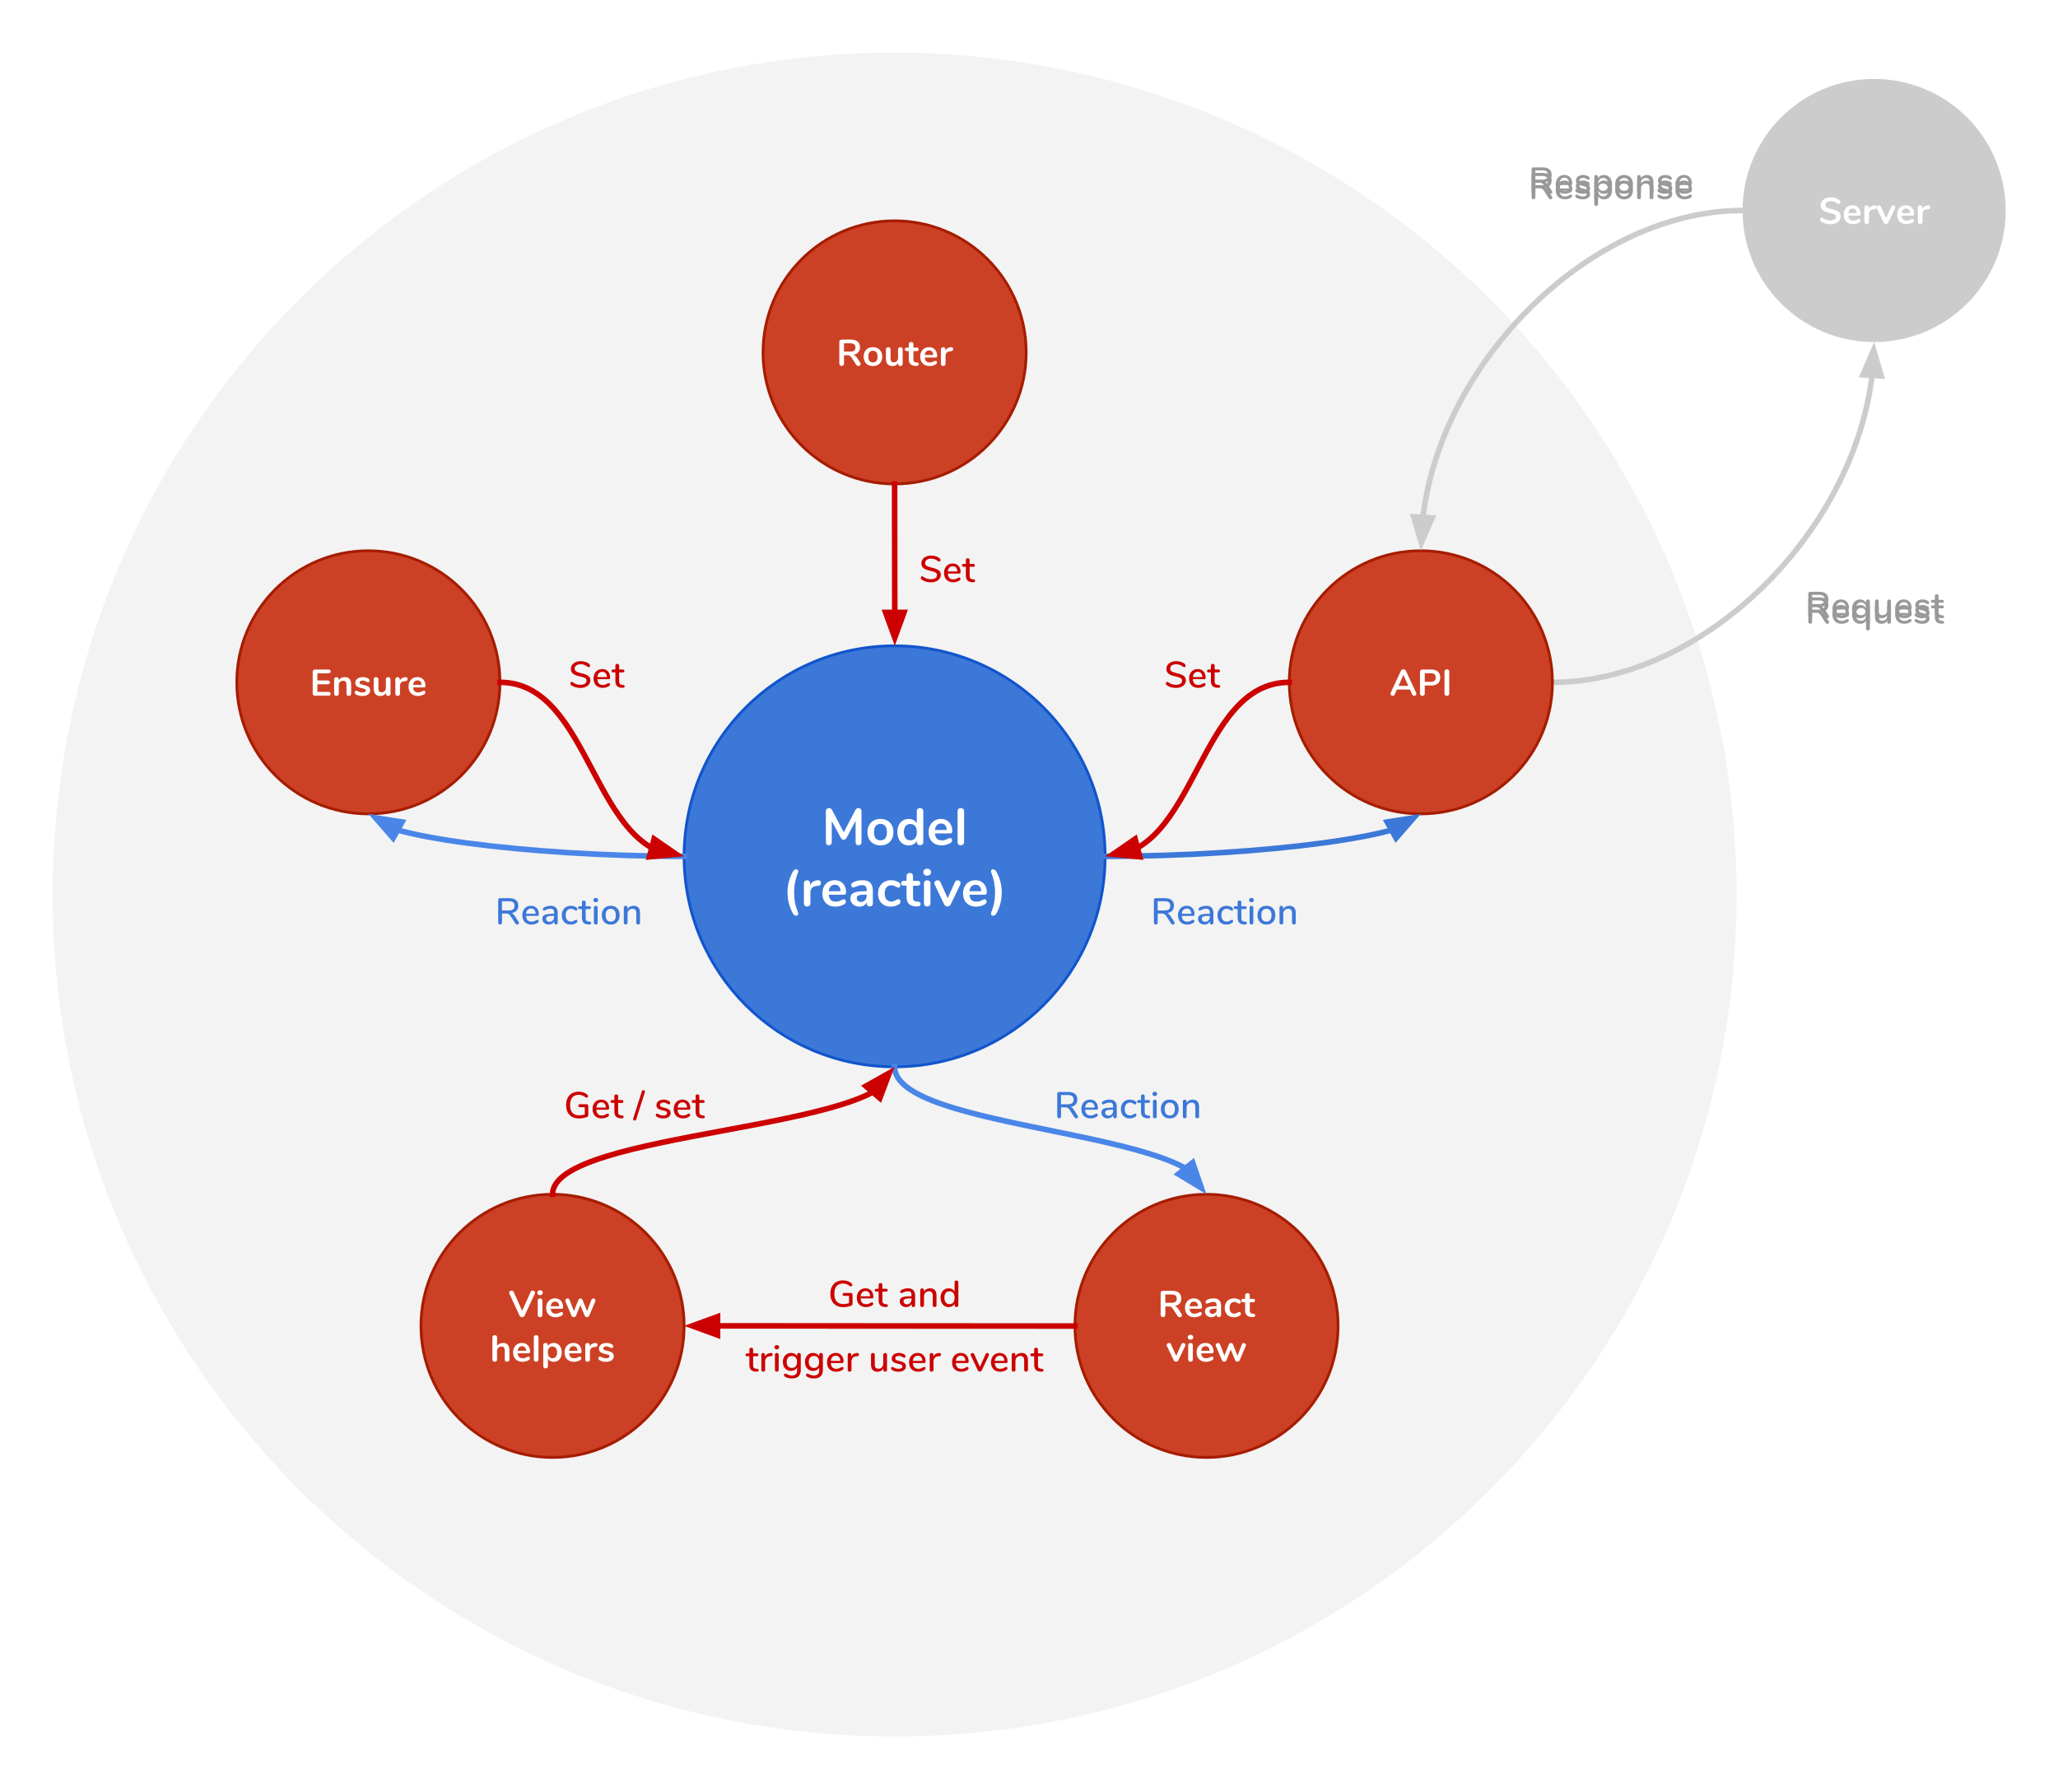 <svg version="1.1" viewBox="0.0 0.0 739.042 643.412" fill="none" stroke="none" stroke-linecap="square" stroke-miterlimit="10" xmlns:xlink="http://www.w3.org/1999/xlink" xmlns="http://www.w3.org/2000/svg"><clipPath id="p.0"><path d="m0 0l739.042 0l0 643.412l-739.042 0l0 -643.412z" clip-rule="nonzero"/></clipPath><g clip-path="url(#p.0)"><path fill="#000000" fill-opacity="0.0" d="m0 0l739.042 0l0 643.412l-739.042 0z" fill-rule="evenodd"/><path fill="#f3f3f3" d="m18.898 321.26l0 0c0 -166.99 135.372 -302.362 302.362 -302.362l0 0c80.191 0 157.098 31.856 213.802 88.56c56.704 56.704 88.56 133.611 88.56 213.802l0 0c0 166.99 -135.372 302.362 -302.362 302.362l0 0c-166.99 0 -302.362 -135.372 -302.362 -302.362z" fill-rule="evenodd"/><path fill="#000000" fill-opacity="0.0" d="m167.052 223.244l94.488 0l0 37.795l-94.488 0z" fill-rule="evenodd"/><path fill="#cc0000" d="m208.444 247.051q-1.016 0 -1.938 -0.281q-0.906 -0.281 -1.453 -0.781q-0.25 -0.203 -0.25 -0.547q0 -0.234 0.125 -0.391q0.141 -0.172 0.328 -0.172q0.188 0 0.453 0.172q1.188 0.875 2.703 0.875q1.062 0 1.641 -0.391q0.578 -0.406 0.578 -1.156q0 -0.578 -0.547 -0.875q-0.531 -0.297 -1.703 -0.562q-1.109 -0.234 -1.828 -0.531q-0.719 -0.312 -1.141 -0.844q-0.406 -0.531 -0.406 -1.344q0 -0.812 0.453 -1.438q0.453 -0.641 1.25 -0.984q0.797 -0.359 1.828 -0.359q0.938 0 1.734 0.266q0.812 0.266 1.359 0.781q0.266 0.234 0.266 0.547q0 0.234 -0.141 0.406q-0.125 0.172 -0.312 0.172q-0.172 0 -0.453 -0.172q-0.609 -0.469 -1.156 -0.672q-0.531 -0.219 -1.281 -0.219q-1.031 0 -1.609 0.422q-0.578 0.422 -0.578 1.172q0 0.641 0.5 0.969q0.516 0.328 1.641 0.594q1.172 0.266 1.891 0.562q0.734 0.281 1.156 0.781q0.438 0.484 0.438 1.281q0 0.797 -0.453 1.422q-0.438 0.609 -1.25 0.953q-0.797 0.344 -1.844 0.344zm10.185 -1.75q0.172 0 0.297 0.156q0.125 0.141 0.125 0.359q0 0.391 -0.484 0.656q-0.469 0.266 -1.031 0.422q-0.547 0.141 -1.047 0.141q-1.547 0 -2.438 -0.891q-0.891 -0.906 -0.891 -2.469q0 -1.0 0.391 -1.766q0.391 -0.781 1.094 -1.203q0.719 -0.422 1.625 -0.422q1.312 0 2.062 0.844q0.766 0.828 0.766 2.25q0 0.531 -0.469 0.531l-4.125 0q0.141 2.078 1.984 2.078q0.5 0 0.859 -0.125q0.359 -0.141 0.75 -0.359q0.047 -0.031 0.219 -0.109q0.188 -0.094 0.312 -0.094zm-2.328 -4.031q-0.766 0 -1.234 0.5q-0.469 0.484 -0.562 1.375l3.438 0q-0.047 -0.906 -0.469 -1.391q-0.406 -0.484 -1.172 -0.484zm7.472 4.719q0.281 0.016 0.406 0.141q0.141 0.125 0.141 0.359q0 0.266 -0.219 0.406q-0.203 0.141 -0.594 0.109l-0.375 -0.016q-1.078 -0.094 -1.609 -0.672q-0.531 -0.578 -0.531 -1.703l0 -3.141l-0.797 0q-0.594 0 -0.594 -0.516q0 -0.234 0.156 -0.375q0.156 -0.141 0.438 -0.141l0.797 0l0 -1.375q0 -0.312 0.172 -0.484q0.188 -0.172 0.5 -0.172q0.297 0 0.484 0.172q0.188 0.172 0.188 0.484l0 1.375l1.328 0q0.281 0 0.422 0.141q0.156 0.141 0.156 0.375q0 0.25 -0.156 0.391q-0.141 0.125 -0.422 0.125l-1.328 0l0 3.234q0 0.625 0.266 0.922q0.266 0.281 0.797 0.328l0.375 0.031z" fill-rule="nonzero"/><path fill="#000000" fill-opacity="0.0" d="m292.911 185.323l94.488 0l0 37.795l-94.488 0z" fill-rule="evenodd"/><path fill="#cc0000" d="m334.303 209.13q-1.016 0 -1.938 -0.281q-0.906 -0.281 -1.453 -0.781q-0.25 -0.203 -0.25 -0.547q0 -0.234 0.125 -0.391q0.141 -0.172 0.328 -0.172q0.188 0 0.453 0.172q1.188 0.875 2.703 0.875q1.062 0 1.641 -0.391q0.578 -0.406 0.578 -1.156q0 -0.578 -0.547 -0.875q-0.531 -0.297 -1.703 -0.562q-1.109 -0.234 -1.828 -0.531q-0.719 -0.312 -1.141 -0.844q-0.406 -0.531 -0.406 -1.344q0 -0.812 0.453 -1.438q0.453 -0.641 1.25 -0.984q0.797 -0.359 1.828 -0.359q0.938 0 1.734 0.266q0.812 0.266 1.359 0.781q0.266 0.234 0.266 0.547q0 0.234 -0.141 0.406q-0.125 0.172 -0.312 0.172q-0.172 0 -0.453 -0.172q-0.609 -0.469 -1.156 -0.672q-0.531 -0.219 -1.281 -0.219q-1.031 0 -1.609 0.422q-0.578 0.422 -0.578 1.172q0 0.641 0.5 0.969q0.516 0.328 1.641 0.594q1.172 0.266 1.891 0.562q0.734 0.281 1.156 0.781q0.438 0.484 0.438 1.281q0 0.797 -0.453 1.422q-0.438 0.609 -1.25 0.953q-0.797 0.344 -1.844 0.344zm10.185 -1.75q0.172 0 0.297 0.156q0.125 0.141 0.125 0.359q0 0.391 -0.484 0.656q-0.469 0.266 -1.031 0.422q-0.547 0.141 -1.047 0.141q-1.547 0 -2.438 -0.891q-0.891 -0.906 -0.891 -2.469q0 -1.0 0.391 -1.766q0.391 -0.781 1.094 -1.203q0.719 -0.422 1.625 -0.422q1.312 0 2.062 0.844q0.766 0.828 0.766 2.25q0 0.531 -0.469 0.531l-4.125 0q0.141 2.078 1.984 2.078q0.5 0 0.859 -0.125q0.359 -0.141 0.75 -0.359q0.047 -0.031 0.219 -0.109q0.188 -0.094 0.312 -0.094zm-2.328 -4.031q-0.766 0 -1.234 0.5q-0.469 0.484 -0.562 1.375l3.438 0q-0.047 -0.906 -0.469 -1.391q-0.406 -0.484 -1.172 -0.484zm7.472 4.719q0.281 0.016 0.406 0.141q0.141 0.125 0.141 0.359q0 0.266 -0.219 0.406q-0.203 0.141 -0.594 0.109l-0.375 -0.016q-1.078 -0.094 -1.609 -0.672q-0.531 -0.578 -0.531 -1.703l0 -3.141l-0.797 0q-0.594 0 -0.594 -0.516q0 -0.234 0.156 -0.375q0.156 -0.141 0.438 -0.141l0.797 0l0 -1.375q0 -0.312 0.172 -0.484q0.188 -0.172 0.5 -0.172q0.297 0 0.484 0.172q0.188 0.172 0.188 0.484l0 1.375l1.328 0q0.281 0 0.422 0.141q0.156 0.141 0.156 0.375q0 0.25 -0.156 0.391q-0.141 0.125 -0.422 0.125l-1.328 0l0 3.234q0 0.625 0.266 0.922q0.266 0.281 0.797 0.328l0.375 0.031z" fill-rule="nonzero"/><g filter="url(#shadowFilter-p.1)"><use xlink:href="#p.1" transform="matrix(1.0 0.0 0.0 1.0 0.0 2.0)"/></g><defs><filter id="shadowFilter-p.1" filterUnits="userSpaceOnUse"><feGaussianBlur in="SourceAlpha" stdDeviation="2.0" result="blur"/><feComponentTransfer in="blur" color-interpolation-filters="sRGB"><feFuncR type="linear" slope="0" intercept="0.0"/><feFuncG type="linear" slope="0" intercept="0.0"/><feFuncB type="linear" slope="0" intercept="0.0"/><feFuncA type="linear" slope="0.2" intercept="0"/></feComponentTransfer></filter></defs><g id="p.1"><path fill="#000000" fill-opacity="0.0" d="m625.985 198.231l94.488 0l0 37.795l-94.488 0z" fill-rule="evenodd"/><path fill="#999999" d="m656.708 221.069q0.125 0.172 0.125 0.375q0 0.25 -0.203 0.422q-0.188 0.156 -0.438 0.156q-0.375 0 -0.609 -0.328l-1.781 -2.781q-0.297 -0.469 -0.656 -0.656q-0.344 -0.203 -0.906 -0.203l-1.5 0l0 3.25q0 0.312 -0.188 0.5q-0.172 0.188 -0.5 0.188q-0.297 0 -0.484 -0.188q-0.188 -0.188 -0.188 -0.5l0 -8.109q0 -0.297 0.172 -0.469q0.188 -0.188 0.5 -0.188l3.328 0q1.562 0 2.375 0.688q0.828 0.688 0.828 2.031q0 1.094 -0.641 1.781q-0.625 0.688 -1.781 0.875q0.344 0.094 0.625 0.344q0.281 0.234 0.547 0.656l1.375 2.156zm-3.484 -4.125q1.031 0 1.531 -0.406q0.5 -0.406 0.5 -1.266q0 -0.844 -0.5 -1.234q-0.484 -0.406 -1.531 -0.406l-2.5 0l0 3.312l2.5 0zm10.29 3.344q0.172 0 0.297 0.156q0.125 0.141 0.125 0.359q0 0.391 -0.484 0.656q-0.469 0.266 -1.031 0.422q-0.547 0.141 -1.047 0.141q-1.547 0 -2.438 -0.891q-0.891 -0.906 -0.891 -2.469q0 -1.0 0.391 -1.766q0.391 -0.781 1.094 -1.203q0.719 -0.422 1.625 -0.422q1.312 0 2.062 0.844q0.766 0.828 0.766 2.25q0 0.531 -0.469 0.531l-4.125 0q0.141 2.078 1.984 2.078q0.5 0 0.859 -0.125q0.359 -0.141 0.75 -0.359q0.047 -0.031 0.219 -0.109q0.188 -0.094 0.312 -0.094zm-2.328 -4.031q-0.766 0 -1.234 0.5q-0.469 0.484 -0.562 1.375l3.438 0q-0.047 -0.906 -0.469 -1.391q-0.406 -0.484 -1.172 -0.484zm9.613 -0.969q0.312 0 0.484 0.188q0.188 0.172 0.188 0.469l0 7.812q0 0.297 -0.188 0.469q-0.188 0.172 -0.5 0.172q-0.312 0 -0.5 -0.172q-0.172 -0.172 -0.172 -0.438l0 -2.953q-0.281 0.578 -0.844 0.891q-0.547 0.297 -1.281 0.297q-0.859 0 -1.516 -0.406q-0.656 -0.422 -1.016 -1.172q-0.359 -0.766 -0.359 -1.766q0 -1.016 0.359 -1.781q0.375 -0.781 1.031 -1.203q0.656 -0.422 1.5 -0.422q0.734 0 1.281 0.312q0.562 0.312 0.859 0.906l0 -0.547q0 -0.297 0.172 -0.469q0.188 -0.188 0.5 -0.188zm-2.5 5.672q0.891 0 1.359 -0.594q0.469 -0.609 0.469 -1.719q0 -1.109 -0.469 -1.703q-0.469 -0.594 -1.359 -0.594q-0.859 0 -1.359 0.625q-0.484 0.609 -0.484 1.703q0 1.094 0.484 1.688q0.484 0.594 1.359 0.594zm10.08 -5.672q0.312 0 0.484 0.172q0.188 0.172 0.188 0.484l0 5.422q0 0.281 -0.188 0.453q-0.188 0.172 -0.5 0.172q-0.281 0 -0.453 -0.156q-0.172 -0.172 -0.172 -0.453l0 -0.5q-0.297 0.547 -0.844 0.844q-0.547 0.297 -1.203 0.297q-2.375 0 -2.375 -2.609l0 -3.469q0 -0.312 0.172 -0.484q0.188 -0.172 0.516 -0.172q0.297 0 0.469 0.172q0.188 0.172 0.188 0.484l0 3.453q0 0.781 0.312 1.156q0.328 0.375 1.0 0.375q0.781 0 1.25 -0.5q0.484 -0.516 0.484 -1.359l0 -3.125q0 -0.297 0.188 -0.469q0.188 -0.188 0.484 -0.188zm7.646 5.0q0.172 0 0.297 0.156q0.125 0.141 0.125 0.359q0 0.391 -0.484 0.656q-0.469 0.266 -1.031 0.422q-0.547 0.141 -1.047 0.141q-1.547 0 -2.438 -0.891q-0.891 -0.906 -0.891 -2.469q0 -1.0 0.391 -1.766q0.391 -0.781 1.094 -1.203q0.719 -0.422 1.625 -0.422q1.312 0 2.062 0.844q0.766 0.828 0.766 2.25q0 0.531 -0.469 0.531l-4.125 0q0.141 2.078 1.984 2.078q0.5 0 0.859 -0.125q0.359 -0.141 0.75 -0.359q0.047 -0.031 0.219 -0.109q0.188 -0.094 0.312 -0.094zm-2.328 -4.031q-0.766 0 -1.234 0.5q-0.469 0.484 -0.562 1.375l3.438 0q-0.047 -0.906 -0.469 -1.391q-0.406 -0.484 -1.172 -0.484zm6.551 5.766q-1.359 0 -2.234 -0.562q-0.234 -0.141 -0.344 -0.297q-0.094 -0.172 -0.094 -0.375q0 -0.203 0.109 -0.344q0.125 -0.156 0.312 -0.156q0.188 0 0.547 0.219q0.406 0.203 0.781 0.344q0.391 0.125 0.953 0.125q0.641 0 1.0 -0.219q0.359 -0.234 0.359 -0.641q0 -0.266 -0.141 -0.422q-0.141 -0.172 -0.484 -0.297q-0.344 -0.125 -1.016 -0.266q-1.188 -0.25 -1.703 -0.688q-0.5 -0.438 -0.5 -1.188q0 -0.562 0.328 -1.016q0.328 -0.469 0.906 -0.719q0.594 -0.25 1.344 -0.25q0.531 0 1.031 0.141q0.516 0.125 0.906 0.391q0.438 0.297 0.438 0.688q0 0.219 -0.125 0.359q-0.125 0.141 -0.297 0.141q-0.125 0 -0.25 -0.047q-0.109 -0.047 -0.312 -0.172q-0.359 -0.219 -0.672 -0.328q-0.312 -0.125 -0.781 -0.125q-0.562 0 -0.906 0.25q-0.328 0.234 -0.328 0.641q0 0.375 0.312 0.578q0.312 0.203 1.172 0.391q0.891 0.188 1.391 0.438q0.516 0.234 0.734 0.594q0.219 0.344 0.219 0.891q0 0.875 -0.734 1.406q-0.719 0.516 -1.922 0.516zm7.346 -1.047q0.281 0.016 0.406 0.141q0.141 0.125 0.141 0.359q0 0.266 -0.219 0.406q-0.203 0.141 -0.594 0.109l-0.375 -0.016q-1.078 -0.094 -1.609 -0.672q-0.531 -0.578 -0.531 -1.703l0 -3.141l-0.797 0q-0.594 0 -0.594 -0.516q0 -0.234 0.156 -0.375q0.156 -0.141 0.438 -0.141l0.797 0l0 -1.375q0 -0.312 0.172 -0.484q0.188 -0.172 0.5 -0.172q0.297 0 0.484 0.172q0.188 0.172 0.188 0.484l0 1.375l1.328 0q0.281 0 0.422 0.141q0.156 0.141 0.156 0.375q0 0.25 -0.156 0.391q-0.141 0.125 -0.422 0.125l-1.328 0l0 3.234q0 0.625 0.266 0.922q0.266 0.281 0.797 0.328l0.375 0.031z" fill-rule="nonzero"/></g><g filter="url(#shadowFilter-p.2)"><use xlink:href="#p.2" transform="matrix(1.0 0.0 0.0 1.0 0.0 2.0)"/></g><defs><filter id="shadowFilter-p.2" filterUnits="userSpaceOnUse"><feGaussianBlur in="SourceAlpha" stdDeviation="2.0" result="blur"/><feComponentTransfer in="blur" color-interpolation-filters="sRGB"><feFuncR type="linear" slope="0" intercept="0.0"/><feFuncG type="linear" slope="0" intercept="0.0"/><feFuncB type="linear" slope="0" intercept="0.0"/><feFuncA type="linear" slope="0.2" intercept="0"/></feComponentTransfer></filter></defs><g id="p.2"><path fill="#000000" fill-opacity="0.0" d="m531.275 45.795l94.488 0l0 37.795l-94.488 0z" fill-rule="evenodd"/><path fill="#999999" d="m557.333 68.633q0.125 0.172 0.125 0.375q0 0.25 -0.203 0.422q-0.188 0.156 -0.438 0.156q-0.375 0 -0.609 -0.328l-1.781 -2.781q-0.297 -0.469 -0.656 -0.656q-0.344 -0.203 -0.906 -0.203l-1.5 0l0 3.25q0 0.312 -0.188 0.5q-0.172 0.188 -0.5 0.188q-0.297 0 -0.484 -0.188q-0.188 -0.188 -0.188 -0.5l0 -8.109q0 -0.297 0.172 -0.469q0.188 -0.188 0.5 -0.188l3.328 0q1.562 0 2.375 0.688q0.828 0.688 0.828 2.031q0 1.094 -0.641 1.781q-0.625 0.688 -1.781 0.875q0.344 0.094 0.625 0.344q0.281 0.234 0.547 0.656l1.375 2.156zm-3.484 -4.125q1.031 0 1.531 -0.406q0.5 -0.406 0.5 -1.266q0 -0.844 -0.5 -1.234q-0.484 -0.406 -1.531 -0.406l-2.5 0l0 3.312l2.5 0zm10.29 3.344q0.172 0 0.297 0.156q0.125 0.141 0.125 0.359q0 0.391 -0.484 0.656q-0.469 0.266 -1.031 0.422q-0.547 0.141 -1.047 0.141q-1.547 0 -2.438 -0.891q-0.891 -0.906 -0.891 -2.469q0 -1.0 0.391 -1.766q0.391 -0.781 1.094 -1.203q0.719 -0.422 1.625 -0.422q1.312 0 2.062 0.844q0.766 0.828 0.766 2.25q0 0.531 -0.469 0.531l-4.125 0q0.141 2.078 1.984 2.078q0.5 0 0.859 -0.125q0.359 -0.141 0.75 -0.359q0.047 -0.031 0.219 -0.109q0.188 -0.094 0.312 -0.094zm-2.328 -4.031q-0.766 0 -1.234 0.5q-0.469 0.484 -0.562 1.375l3.438 0q-0.047 -0.906 -0.469 -1.391q-0.406 -0.484 -1.172 -0.484zm6.551 5.766q-1.359 0 -2.234 -0.562q-0.234 -0.141 -0.344 -0.297q-0.094 -0.172 -0.094 -0.375q0 -0.203 0.109 -0.344q0.125 -0.156 0.312 -0.156q0.188 0 0.547 0.219q0.406 0.203 0.781 0.344q0.391 0.125 0.953 0.125q0.641 0 1.0 -0.219q0.359 -0.234 0.359 -0.641q0 -0.266 -0.141 -0.422q-0.141 -0.172 -0.484 -0.297q-0.344 -0.125 -1.016 -0.266q-1.188 -0.25 -1.703 -0.688q-0.5 -0.438 -0.5 -1.188q0 -0.562 0.328 -1.016q0.328 -0.469 0.906 -0.719q0.594 -0.25 1.344 -0.25q0.531 0 1.031 0.141q0.516 0.125 0.906 0.391q0.438 0.297 0.438 0.688q0 0.219 -0.125 0.359q-0.125 0.141 -0.297 0.141q-0.125 0 -0.25 -0.047q-0.109 -0.047 -0.312 -0.172q-0.359 -0.219 -0.672 -0.328q-0.312 -0.125 -0.781 -0.125q-0.562 0 -0.906 0.25q-0.328 0.234 -0.328 0.641q0 0.375 0.312 0.578q0.312 0.203 1.172 0.391q0.891 0.188 1.391 0.438q0.516 0.234 0.734 0.594q0.219 0.344 0.219 0.891q0 0.875 -0.734 1.406q-0.719 0.516 -1.922 0.516zm7.643 -6.75q0.844 0 1.5 0.422q0.656 0.422 1.016 1.203q0.375 0.766 0.375 1.781q0 1.0 -0.359 1.766q-0.359 0.75 -1.016 1.172q-0.656 0.406 -1.516 0.406q-0.734 0 -1.297 -0.312q-0.547 -0.312 -0.844 -0.906l0 2.984q0 0.266 -0.188 0.438q-0.172 0.172 -0.469 0.172q-0.312 0 -0.5 -0.172q-0.188 -0.172 -0.188 -0.469l0 -7.812q0 -0.297 0.188 -0.469q0.188 -0.188 0.484 -0.188q0.297 0 0.484 0.188q0.188 0.172 0.188 0.469l0 0.547q0.297 -0.594 0.844 -0.906q0.562 -0.312 1.297 -0.312zm-0.312 5.688q0.875 0 1.344 -0.594q0.484 -0.594 0.484 -1.688q0 -1.109 -0.484 -1.719q-0.484 -0.609 -1.344 -0.609q-0.891 0 -1.359 0.594q-0.469 0.594 -0.469 1.703q0 1.109 0.469 1.719q0.469 0.594 1.359 0.594zm7.533 1.062q-0.969 0 -1.703 -0.406q-0.719 -0.422 -1.109 -1.188q-0.391 -0.766 -0.391 -1.781q0 -1.031 0.391 -1.797q0.391 -0.766 1.109 -1.172q0.734 -0.406 1.703 -0.406q0.953 0 1.672 0.406q0.734 0.406 1.125 1.172q0.391 0.766 0.391 1.797q0 1.016 -0.391 1.781q-0.391 0.766 -1.125 1.188q-0.719 0.406 -1.672 0.406zm0 -1.062q0.891 0 1.359 -0.578q0.469 -0.594 0.469 -1.734q0 -1.109 -0.484 -1.703q-0.469 -0.594 -1.344 -0.594q-0.891 0 -1.375 0.594q-0.469 0.594 -0.469 1.703q0 1.141 0.469 1.734q0.469 0.578 1.375 0.578zm8.189 -5.688q2.328 0 2.328 2.625l0 3.453q0 0.312 -0.188 0.484q-0.172 0.156 -0.484 0.156q-0.312 0 -0.5 -0.172q-0.172 -0.172 -0.172 -0.469l0 -3.391q0 -0.828 -0.328 -1.219q-0.328 -0.391 -1.016 -0.391q-0.812 0 -1.312 0.516q-0.484 0.5 -0.484 1.359l0 3.125q0 0.297 -0.188 0.469q-0.172 0.172 -0.484 0.172q-0.297 0 -0.484 -0.172q-0.188 -0.172 -0.188 -0.469l0 -5.422q0 -0.281 0.188 -0.453q0.188 -0.188 0.484 -0.188q0.297 0 0.469 0.172q0.172 0.172 0.172 0.453l0 0.547q0.328 -0.578 0.891 -0.875q0.578 -0.312 1.297 -0.312zm6.443 6.75q-1.359 0 -2.234 -0.562q-0.234 -0.141 -0.344 -0.297q-0.094 -0.172 -0.094 -0.375q0 -0.203 0.109 -0.344q0.125 -0.156 0.312 -0.156q0.188 0 0.547 0.219q0.406 0.203 0.781 0.344q0.391 0.125 0.953 0.125q0.641 0 1.0 -0.219q0.359 -0.234 0.359 -0.641q0 -0.266 -0.141 -0.422q-0.141 -0.172 -0.484 -0.297q-0.344 -0.125 -1.016 -0.266q-1.188 -0.25 -1.703 -0.688q-0.5 -0.438 -0.5 -1.188q0 -0.562 0.328 -1.016q0.328 -0.469 0.906 -0.719q0.594 -0.25 1.344 -0.25q0.531 0 1.031 0.141q0.516 0.125 0.906 0.391q0.438 0.297 0.438 0.688q0 0.219 -0.125 0.359q-0.125 0.141 -0.297 0.141q-0.125 0 -0.25 -0.047q-0.109 -0.047 -0.312 -0.172q-0.359 -0.219 -0.672 -0.328q-0.312 -0.125 -0.781 -0.125q-0.562 0 -0.906 0.25q-0.328 0.234 -0.328 0.641q0 0.375 0.312 0.578q0.312 0.203 1.172 0.391q0.891 0.188 1.391 0.438q0.516 0.234 0.734 0.594q0.219 0.344 0.219 0.891q0 0.875 -0.734 1.406q-0.719 0.516 -1.922 0.516zm9.252 -1.734q0.172 0 0.297 0.156q0.125 0.141 0.125 0.359q0 0.391 -0.484 0.656q-0.469 0.266 -1.031 0.422q-0.547 0.141 -1.047 0.141q-1.547 0 -2.438 -0.891q-0.891 -0.906 -0.891 -2.469q0 -1.0 0.391 -1.766q0.391 -0.781 1.094 -1.203q0.719 -0.422 1.625 -0.422q1.312 0 2.062 0.844q0.766 0.828 0.766 2.25q0 0.531 -0.469 0.531l-4.125 0q0.141 2.078 1.984 2.078q0.5 0 0.859 -0.125q0.359 -0.141 0.75 -0.359q0.047 -0.031 0.219 -0.109q0.188 -0.094 0.312 -0.094zm-2.328 -4.031q-0.766 0 -1.234 0.5q-0.469 0.484 -0.562 1.375l3.438 0q-0.047 -0.906 -0.469 -1.391q-0.406 -0.484 -1.172 -0.484z" fill-rule="nonzero"/></g><path fill="#000000" fill-opacity="0.0" d="m157.038 308.252l94.488 0l0 37.795l-94.488 0z" fill-rule="evenodd"/><path fill="#3c78d8" d="m186.235 331.09q0.125 0.172 0.125 0.375q0 0.25 -0.203 0.422q-0.188 0.156 -0.438 0.156q-0.375 0 -0.609 -0.328l-1.781 -2.781q-0.297 -0.469 -0.656 -0.656q-0.344 -0.203 -0.906 -0.203l-1.5 0l0 3.25q0 0.312 -0.188 0.5q-0.172 0.188 -0.5 0.188q-0.297 0 -0.484 -0.188q-0.188 -0.188 -0.188 -0.5l0 -8.109q0 -0.297 0.172 -0.469q0.188 -0.188 0.5 -0.188l3.328 0q1.562 0 2.375 0.688q0.828 0.688 0.828 2.031q0 1.094 -0.641 1.781q-0.625 0.688 -1.781 0.875q0.344 0.094 0.625 0.344q0.281 0.234 0.547 0.656l1.375 2.156zm-3.484 -4.125q1.031 0 1.531 -0.406q0.5 -0.406 0.5 -1.266q0 -0.844 -0.5 -1.234q-0.484 -0.406 -1.531 -0.406l-2.5 0l0 3.312l2.5 0zm10.29 3.344q0.172 0 0.297 0.156q0.125 0.141 0.125 0.359q0 0.391 -0.484 0.656q-0.469 0.266 -1.031 0.422q-0.547 0.141 -1.047 0.141q-1.547 0 -2.438 -0.891q-0.891 -0.906 -0.891 -2.469q0 -1.0 0.391 -1.766q0.391 -0.781 1.094 -1.203q0.719 -0.422 1.625 -0.422q1.312 0 2.062 0.844q0.766 0.828 0.766 2.25q0 0.531 -0.469 0.531l-4.125 0q0.141 2.078 1.984 2.078q0.5 0 0.859 -0.125q0.359 -0.141 0.75 -0.359q0.047 -0.031 0.219 -0.109q0.188 -0.094 0.312 -0.094zm-2.328 -4.031q-0.766 0 -1.234 0.5q-0.469 0.484 -0.562 1.375l3.438 0q-0.047 -0.906 -0.469 -1.391q-0.406 -0.484 -1.172 -0.484zm7.019 -0.984q1.281 0 1.906 0.656q0.641 0.641 0.641 1.969l0 3.453q0 0.312 -0.172 0.484q-0.172 0.156 -0.469 0.156q-0.297 0 -0.469 -0.172q-0.172 -0.172 -0.172 -0.469l0 -0.484q-0.266 0.562 -0.766 0.859q-0.5 0.297 -1.156 0.297q-0.641 0 -1.172 -0.25q-0.531 -0.266 -0.844 -0.734q-0.297 -0.469 -0.297 -1.047q0 -0.703 0.359 -1.109q0.375 -0.406 1.219 -0.578q0.844 -0.172 2.328 -0.172l0.312 0l0 -0.391q0 -0.75 -0.312 -1.078q-0.297 -0.328 -0.984 -0.328q-0.469 0 -0.891 0.125q-0.406 0.109 -0.891 0.344q-0.359 0.188 -0.516 0.188q-0.188 0 -0.328 -0.141q-0.125 -0.141 -0.125 -0.375q0 -0.203 0.109 -0.344q0.125 -0.156 0.375 -0.312q0.469 -0.25 1.094 -0.391q0.625 -0.156 1.219 -0.156zm-0.422 5.75q0.734 0 1.203 -0.5q0.469 -0.5 0.469 -1.281l0 -0.344l-0.25 0q-1.031 0 -1.594 0.094q-0.562 0.078 -0.797 0.312q-0.234 0.219 -0.234 0.625q0 0.484 0.344 0.797q0.344 0.297 0.859 0.297zm7.599 1.0q-0.953 0 -1.672 -0.406q-0.703 -0.422 -1.094 -1.172q-0.391 -0.766 -0.391 -1.766q0 -1.016 0.406 -1.781q0.406 -0.781 1.141 -1.203q0.734 -0.422 1.672 -0.422q0.516 0 1.016 0.141q0.516 0.141 0.922 0.391q0.422 0.297 0.422 0.688q0 0.219 -0.125 0.375q-0.109 0.156 -0.297 0.156q-0.125 0 -0.25 -0.062q-0.109 -0.062 -0.297 -0.172q-0.328 -0.219 -0.625 -0.328q-0.281 -0.109 -0.688 -0.109q-0.906 0 -1.406 0.609q-0.5 0.609 -0.5 1.703q0 1.094 0.5 1.688q0.5 0.594 1.406 0.594q0.391 0 0.688 -0.109q0.312 -0.125 0.641 -0.328q0.141 -0.094 0.281 -0.156q0.156 -0.078 0.281 -0.078q0.188 0 0.297 0.156q0.125 0.156 0.125 0.375q0 0.188 -0.109 0.344q-0.094 0.156 -0.328 0.312q-0.406 0.266 -0.938 0.422q-0.531 0.141 -1.078 0.141zm6.844 -1.047q0.281 0.016 0.406 0.141q0.141 0.125 0.141 0.359q0 0.266 -0.219 0.406q-0.203 0.141 -0.594 0.109l-0.375 -0.016q-1.078 -0.094 -1.609 -0.672q-0.531 -0.578 -0.531 -1.703l0 -3.141l-0.797 0q-0.594 0 -0.594 -0.516q0 -0.234 0.156 -0.375q0.156 -0.141 0.438 -0.141l0.797 0l0 -1.375q0 -0.312 0.172 -0.484q0.188 -0.172 0.5 -0.172q0.297 0 0.484 0.172q0.188 0.172 0.188 0.484l0 1.375l1.328 0q0.281 0 0.422 0.141q0.156 0.141 0.156 0.375q0 0.25 -0.156 0.391q-0.141 0.125 -0.422 0.125l-1.328 0l0 3.234q0 0.625 0.266 0.922q0.266 0.281 0.797 0.328l0.375 0.031zm2.189 1.016q-0.297 0 -0.484 -0.156q-0.188 -0.156 -0.188 -0.484l0 -5.406q0 -0.312 0.188 -0.484q0.188 -0.172 0.484 -0.172q0.297 0 0.484 0.172q0.188 0.172 0.188 0.484l0 5.406q0 0.328 -0.188 0.484q-0.188 0.156 -0.484 0.156zm0 -8.0q-0.391 0 -0.625 -0.219q-0.219 -0.219 -0.219 -0.562q0 -0.344 0.219 -0.547q0.234 -0.203 0.625 -0.203q0.375 0 0.609 0.203q0.234 0.203 0.234 0.547q0 0.344 -0.234 0.562q-0.219 0.219 -0.609 0.219zm5.382 8.031q-0.969 0 -1.703 -0.406q-0.719 -0.422 -1.109 -1.188q-0.391 -0.766 -0.391 -1.781q0 -1.031 0.391 -1.797q0.391 -0.766 1.109 -1.172q0.734 -0.406 1.703 -0.406q0.953 0 1.672 0.406q0.734 0.406 1.125 1.172q0.391 0.766 0.391 1.797q0 1.016 -0.391 1.781q-0.391 0.766 -1.125 1.188q-0.719 0.406 -1.672 0.406zm0 -1.062q0.891 0 1.359 -0.578q0.469 -0.594 0.469 -1.734q0 -1.109 -0.484 -1.703q-0.469 -0.594 -1.344 -0.594q-0.891 0 -1.375 0.594q-0.469 0.594 -0.469 1.703q0 1.141 0.469 1.734q0.469 0.578 1.375 0.578zm8.189 -5.688q2.328 0 2.328 2.625l0 3.453q0 0.312 -0.188 0.484q-0.172 0.156 -0.484 0.156q-0.312 0 -0.5 -0.172q-0.172 -0.172 -0.172 -0.469l0 -3.391q0 -0.828 -0.328 -1.219q-0.328 -0.391 -1.016 -0.391q-0.812 0 -1.312 0.516q-0.484 0.5 -0.484 1.359l0 3.125q0 0.297 -0.188 0.469q-0.172 0.172 -0.484 0.172q-0.297 0 -0.484 -0.172q-0.188 -0.172 -0.188 -0.469l0 -5.422q0 -0.281 0.188 -0.453q0.188 -0.188 0.484 -0.188q0.297 0 0.469 0.172q0.172 0.172 0.172 0.453l0 0.547q0.328 -0.578 0.891 -0.875q0.578 -0.312 1.297 -0.312z" fill-rule="nonzero"/><path fill="#000000" fill-opacity="0.0" d="m180.598 377.858l94.488 0l0 37.795l-94.488 0z" fill-rule="evenodd"/><path fill="#cc0000" d="m210.688 396.571q0.25 0 0.406 0.156q0.156 0.141 0.156 0.391l0 3.125q0 0.453 -0.125 0.656q-0.125 0.188 -0.5 0.312q-0.531 0.203 -1.266 0.328q-0.734 0.125 -1.453 0.125q-1.438 0 -2.484 -0.578q-1.031 -0.578 -1.578 -1.656q-0.547 -1.078 -0.547 -2.578q0 -1.484 0.547 -2.562q0.547 -1.078 1.562 -1.656q1.031 -0.578 2.406 -0.578q0.922 0 1.719 0.281q0.797 0.266 1.359 0.781q0.266 0.219 0.266 0.531q0 0.25 -0.141 0.422q-0.125 0.156 -0.312 0.156q-0.125 0 -0.219 -0.031q-0.094 -0.047 -0.234 -0.141q-0.656 -0.484 -1.188 -0.672q-0.531 -0.203 -1.234 -0.203q-1.516 0 -2.312 0.953q-0.797 0.938 -0.797 2.719q0 1.828 0.812 2.766q0.828 0.938 2.406 0.938q1.078 0 2.062 -0.312l0 -2.625l-1.75 0q-0.266 0 -0.422 -0.141q-0.156 -0.141 -0.156 -0.391q0 -0.234 0.156 -0.375q0.156 -0.141 0.422 -0.141l2.438 0zm7.578 3.344q0.172 0 0.297 0.156q0.125 0.141 0.125 0.359q0 0.391 -0.484 0.656q-0.469 0.266 -1.031 0.422q-0.547 0.141 -1.047 0.141q-1.547 0 -2.438 -0.891q-0.891 -0.906 -0.891 -2.469q0 -1.0 0.391 -1.766q0.391 -0.781 1.094 -1.203q0.719 -0.422 1.625 -0.422q1.312 0 2.062 0.844q0.766 0.828 0.766 2.25q0 0.531 -0.469 0.531l-4.125 0q0.141 2.078 1.984 2.078q0.5 0 0.859 -0.125q0.359 -0.141 0.75 -0.359q0.047 -0.031 0.219 -0.109q0.188 -0.094 0.312 -0.094zm-2.328 -4.031q-0.766 0 -1.234 0.5q-0.469 0.484 -0.562 1.375l3.438 0q-0.047 -0.906 -0.469 -1.391q-0.406 -0.484 -1.172 -0.484zm7.472 4.719q0.281 0.016 0.406 0.141q0.141 0.125 0.141 0.359q0 0.266 -0.219 0.406q-0.203 0.141 -0.594 0.109l-0.375 -0.016q-1.078 -0.094 -1.609 -0.672q-0.531 -0.578 -0.531 -1.703l0 -3.141l-0.797 0q-0.594 0 -0.594 -0.516q0 -0.234 0.156 -0.375q0.156 -0.141 0.438 -0.141l0.797 0l0 -1.375q0 -0.312 0.172 -0.484q0.188 -0.172 0.5 -0.172q0.297 0 0.484 0.172q0.188 0.172 0.188 0.484l0 1.375l1.328 0q0.281 0 0.422 0.141q0.156 0.141 0.156 0.375q0 0.25 -0.156 0.391q-0.141 0.125 -0.422 0.125l-1.328 0l0 3.234q0 0.625 0.266 0.922q0.266 0.281 0.797 0.328l0.375 0.031zm5.052 1.422q-0.078 0.219 -0.219 0.312q-0.141 0.094 -0.328 0.094q-0.219 0 -0.391 -0.141q-0.172 -0.141 -0.172 -0.391q0 -0.094 0.031 -0.203l3.125 -9.781q0.062 -0.203 0.203 -0.297q0.156 -0.109 0.328 -0.109q0.234 0 0.406 0.156q0.172 0.141 0.172 0.375q0 0.094 -0.047 0.219l-3.109 9.766zm9.714 -0.375q-1.359 0 -2.234 -0.562q-0.234 -0.141 -0.344 -0.297q-0.094 -0.172 -0.094 -0.375q0 -0.203 0.109 -0.344q0.125 -0.156 0.312 -0.156q0.188 0 0.547 0.219q0.406 0.203 0.781 0.344q0.391 0.125 0.953 0.125q0.641 0 1.0 -0.219q0.359 -0.234 0.359 -0.641q0 -0.266 -0.141 -0.422q-0.141 -0.172 -0.484 -0.297q-0.344 -0.125 -1.016 -0.266q-1.188 -0.25 -1.703 -0.688q-0.5 -0.438 -0.5 -1.188q0 -0.562 0.328 -1.016q0.328 -0.469 0.906 -0.719q0.594 -0.25 1.344 -0.25q0.531 0 1.031 0.141q0.516 0.125 0.906 0.391q0.438 0.297 0.438 0.688q0 0.219 -0.125 0.359q-0.125 0.141 -0.297 0.141q-0.125 0 -0.25 -0.047q-0.109 -0.047 -0.312 -0.172q-0.359 -0.219 -0.672 -0.328q-0.312 -0.125 -0.781 -0.125q-0.562 0 -0.906 0.25q-0.328 0.234 -0.328 0.641q0 0.375 0.312 0.578q0.312 0.203 1.172 0.391q0.891 0.188 1.391 0.438q0.516 0.234 0.734 0.594q0.219 0.344 0.219 0.891q0 0.875 -0.734 1.406q-0.719 0.516 -1.922 0.516zm9.252 -1.734q0.172 0 0.297 0.156q0.125 0.141 0.125 0.359q0 0.391 -0.484 0.656q-0.469 0.266 -1.031 0.422q-0.547 0.141 -1.047 0.141q-1.547 0 -2.438 -0.891q-0.891 -0.906 -0.891 -2.469q0 -1.0 0.391 -1.766q0.391 -0.781 1.094 -1.203q0.719 -0.422 1.625 -0.422q1.312 0 2.062 0.844q0.766 0.828 0.766 2.25q0 0.531 -0.469 0.531l-4.125 0q0.141 2.078 1.984 2.078q0.5 0 0.859 -0.125q0.359 -0.141 0.75 -0.359q0.047 -0.031 0.219 -0.109q0.188 -0.094 0.312 -0.094zm-2.328 -4.031q-0.766 0 -1.234 0.5q-0.469 0.484 -0.562 1.375l3.438 0q-0.047 -0.906 -0.469 -1.391q-0.406 -0.484 -1.172 -0.484zm7.472 4.719q0.281 0.016 0.406 0.141q0.141 0.125 0.141 0.359q0 0.266 -0.219 0.406q-0.203 0.141 -0.594 0.109l-0.375 -0.016q-1.078 -0.094 -1.609 -0.672q-0.531 -0.578 -0.531 -1.703l0 -3.141l-0.797 0q-0.594 0 -0.594 -0.516q0 -0.234 0.156 -0.375q0.156 -0.141 0.438 -0.141l0.797 0l0 -1.375q0 -0.312 0.172 -0.484q0.188 -0.172 0.5 -0.172q0.297 0 0.484 0.172q0.188 0.172 0.188 0.484l0 1.375l1.328 0q0.281 0 0.422 0.141q0.156 0.141 0.156 0.375q0 0.25 -0.156 0.391q-0.141 0.125 -0.422 0.125l-1.328 0l0 3.234q0 0.625 0.266 0.922q0.266 0.281 0.797 0.328l0.375 0.031z" fill-rule="nonzero"/><path fill="#000000" fill-opacity="0.0" d="m255.15 445.627l132.22 0l0 37.795l-132.22 0z" fill-rule="evenodd"/><path fill="#cc0000" d="m305.586 464.34q0.25 0 0.406 0.156q0.156 0.141 0.156 0.391l0 3.125q0 0.453 -0.125 0.656q-0.125 0.188 -0.5 0.312q-0.531 0.203 -1.266 0.328q-0.734 0.125 -1.453 0.125q-1.438 0 -2.484 -0.578q-1.031 -0.578 -1.578 -1.656q-0.547 -1.078 -0.547 -2.578q0 -1.484 0.547 -2.562q0.547 -1.078 1.562 -1.656q1.031 -0.578 2.406 -0.578q0.922 0 1.719 0.281q0.797 0.266 1.359 0.781q0.266 0.219 0.266 0.531q0 0.25 -0.141 0.422q-0.125 0.156 -0.312 0.156q-0.125 0 -0.219 -0.031q-0.094 -0.047 -0.234 -0.141q-0.656 -0.484 -1.188 -0.672q-0.531 -0.203 -1.234 -0.203q-1.516 0 -2.312 0.953q-0.797 0.938 -0.797 2.719q0 1.828 0.812 2.766q0.828 0.938 2.406 0.938q1.078 0 2.062 -0.312l0 -2.625l-1.75 0q-0.266 0 -0.422 -0.141q-0.156 -0.141 -0.156 -0.391q0 -0.234 0.156 -0.375q0.156 -0.141 0.422 -0.141l2.438 0zm7.578 3.344q0.172 0 0.297 0.156q0.125 0.141 0.125 0.359q0 0.391 -0.484 0.656q-0.469 0.266 -1.031 0.422q-0.547 0.141 -1.047 0.141q-1.547 0 -2.438 -0.891q-0.891 -0.906 -0.891 -2.469q0 -1.0 0.391 -1.766q0.391 -0.781 1.094 -1.203q0.719 -0.422 1.625 -0.422q1.312 0 2.062 0.844q0.766 0.828 0.766 2.25q0 0.531 -0.469 0.531l-4.125 0q0.141 2.078 1.984 2.078q0.5 0 0.859 -0.125q0.359 -0.141 0.75 -0.359q0.047 -0.031 0.219 -0.109q0.188 -0.094 0.312 -0.094zm-2.328 -4.031q-0.766 0 -1.234 0.5q-0.469 0.484 -0.562 1.375l3.438 0q-0.047 -0.906 -0.469 -1.391q-0.406 -0.484 -1.172 -0.484zm7.472 4.719q0.281 0.016 0.406 0.141q0.141 0.125 0.141 0.359q0 0.266 -0.219 0.406q-0.203 0.141 -0.594 0.109l-0.375 -0.016q-1.078 -0.094 -1.609 -0.672q-0.531 -0.578 -0.531 -1.703l0 -3.141l-0.797 0q-0.594 0 -0.594 -0.516q0 -0.234 0.156 -0.375q0.156 -0.141 0.438 -0.141l0.797 0l0 -1.375q0 -0.312 0.172 -0.484q0.188 -0.172 0.5 -0.172q0.297 0 0.484 0.172q0.188 0.172 0.188 0.484l0 1.375l1.328 0q0.281 0 0.422 0.141q0.156 0.141 0.156 0.375q0 0.25 -0.156 0.391q-0.141 0.125 -0.422 0.125l-1.328 0l0 3.234q0 0.625 0.266 0.922q0.266 0.281 0.797 0.328l0.375 0.031zm7.77 -5.703q1.281 0 1.906 0.656q0.641 0.641 0.641 1.969l0 3.453q0 0.312 -0.172 0.484q-0.172 0.156 -0.469 0.156q-0.297 0 -0.469 -0.172q-0.172 -0.172 -0.172 -0.469l0 -0.484q-0.266 0.562 -0.766 0.859q-0.5 0.297 -1.156 0.297q-0.641 0 -1.172 -0.25q-0.531 -0.266 -0.844 -0.734q-0.297 -0.469 -0.297 -1.047q0 -0.703 0.359 -1.109q0.375 -0.406 1.219 -0.578q0.844 -0.172 2.328 -0.172l0.312 0l0 -0.391q0 -0.75 -0.312 -1.078q-0.297 -0.328 -0.984 -0.328q-0.469 0 -0.891 0.125q-0.406 0.109 -0.891 0.344q-0.359 0.188 -0.516 0.188q-0.188 0 -0.328 -0.141q-0.125 -0.141 -0.125 -0.375q0 -0.203 0.109 -0.344q0.125 -0.156 0.375 -0.312q0.469 -0.25 1.094 -0.391q0.625 -0.156 1.219 -0.156zm-0.422 5.75q0.734 0 1.203 -0.5q0.469 -0.5 0.469 -1.281l0 -0.344l-0.25 0q-1.031 0 -1.594 0.094q-0.562 0.078 -0.797 0.312q-0.234 0.219 -0.234 0.625q0 0.484 0.344 0.797q0.344 0.297 0.859 0.297zm8.318 -5.75q2.328 0 2.328 2.625l0 3.453q0 0.312 -0.188 0.484q-0.172 0.156 -0.484 0.156q-0.312 0 -0.5 -0.172q-0.172 -0.172 -0.172 -0.469l0 -3.391q0 -0.828 -0.328 -1.219q-0.328 -0.391 -1.016 -0.391q-0.812 0 -1.312 0.516q-0.484 0.5 -0.484 1.359l0 3.125q0 0.297 -0.188 0.469q-0.172 0.172 -0.484 0.172q-0.297 0 -0.484 -0.172q-0.188 -0.172 -0.188 -0.469l0 -5.422q0 -0.281 0.188 -0.453q0.188 -0.188 0.484 -0.188q0.297 0 0.469 0.172q0.172 0.172 0.172 0.453l0 0.547q0.328 -0.578 0.891 -0.875q0.578 -0.312 1.297 -0.312zm9.489 -2.812q0.312 0 0.5 0.188q0.188 0.172 0.188 0.453l0 8.234q0 0.312 -0.188 0.484q-0.172 0.172 -0.484 0.172q-0.312 0 -0.5 -0.172q-0.172 -0.172 -0.172 -0.484l0 -0.531q-0.297 0.594 -0.859 0.906q-0.547 0.312 -1.281 0.312q-0.844 0 -1.5 -0.422q-0.656 -0.438 -1.031 -1.203q-0.359 -0.781 -0.359 -1.781q0 -1.0 0.359 -1.766q0.375 -0.766 1.016 -1.172q0.656 -0.406 1.516 -0.406q0.734 0 1.281 0.312q0.562 0.312 0.844 0.875l0 -3.375q0 -0.281 0.172 -0.453q0.188 -0.172 0.5 -0.172zm-2.484 8.5q0.875 0 1.344 -0.594q0.484 -0.609 0.484 -1.719q0 -1.109 -0.469 -1.703q-0.469 -0.594 -1.359 -0.594q-0.875 0 -1.359 0.594q-0.484 0.594 -0.484 1.672q0 1.094 0.484 1.719q0.5 0.625 1.359 0.625z" fill-rule="nonzero"/><path fill="#000000" fill-opacity="0.0" d="m380.91 223.244l94.488 0l0 37.795l-94.488 0z" fill-rule="evenodd"/><path fill="#cc0000" d="m422.301 247.051q-1.016 0 -1.938 -0.281q-0.906 -0.281 -1.453 -0.781q-0.25 -0.203 -0.25 -0.547q0 -0.234 0.125 -0.391q0.141 -0.172 0.328 -0.172q0.188 0 0.453 0.172q1.188 0.875 2.703 0.875q1.062 0 1.641 -0.391q0.578 -0.406 0.578 -1.156q0 -0.578 -0.547 -0.875q-0.531 -0.297 -1.703 -0.562q-1.109 -0.234 -1.828 -0.531q-0.719 -0.312 -1.141 -0.844q-0.406 -0.531 -0.406 -1.344q0 -0.812 0.453 -1.438q0.453 -0.641 1.25 -0.984q0.797 -0.359 1.828 -0.359q0.938 0 1.734 0.266q0.812 0.266 1.359 0.781q0.266 0.234 0.266 0.547q0 0.234 -0.141 0.406q-0.125 0.172 -0.312 0.172q-0.172 0 -0.453 -0.172q-0.609 -0.469 -1.156 -0.672q-0.531 -0.219 -1.281 -0.219q-1.031 0 -1.609 0.422q-0.578 0.422 -0.578 1.172q0 0.641 0.5 0.969q0.516 0.328 1.641 0.594q1.172 0.266 1.891 0.562q0.734 0.281 1.156 0.781q0.438 0.484 0.438 1.281q0 0.797 -0.453 1.422q-0.438 0.609 -1.25 0.953q-0.797 0.344 -1.844 0.344zm10.185 -1.75q0.172 0 0.297 0.156q0.125 0.141 0.125 0.359q0 0.391 -0.484 0.656q-0.469 0.266 -1.031 0.422q-0.547 0.141 -1.047 0.141q-1.547 0 -2.438 -0.891q-0.891 -0.906 -0.891 -2.469q0 -1.0 0.391 -1.766q0.391 -0.781 1.094 -1.203q0.719 -0.422 1.625 -0.422q1.312 0 2.062 0.844q0.766 0.828 0.766 2.25q0 0.531 -0.469 0.531l-4.125 0q0.141 2.078 1.984 2.078q0.5 0 0.859 -0.125q0.359 -0.141 0.75 -0.359q0.047 -0.031 0.219 -0.109q0.188 -0.094 0.312 -0.094zm-2.328 -4.031q-0.766 0 -1.234 0.5q-0.469 0.484 -0.562 1.375l3.438 0q-0.047 -0.906 -0.469 -1.391q-0.406 -0.484 -1.172 -0.484zm7.472 4.719q0.281 0.016 0.406 0.141q0.141 0.125 0.141 0.359q0 0.266 -0.219 0.406q-0.203 0.141 -0.594 0.109l-0.375 -0.016q-1.078 -0.094 -1.609 -0.672q-0.531 -0.578 -0.531 -1.703l0 -3.141l-0.797 0q-0.594 0 -0.594 -0.516q0 -0.234 0.156 -0.375q0.156 -0.141 0.438 -0.141l0.797 0l0 -1.375q0 -0.312 0.172 -0.484q0.188 -0.172 0.5 -0.172q0.297 0 0.484 0.172q0.188 0.172 0.188 0.484l0 1.375l1.328 0q0.281 0 0.422 0.141q0.156 0.141 0.156 0.375q0 0.25 -0.156 0.391q-0.141 0.125 -0.422 0.125l-1.328 0l0 3.234q0 0.625 0.266 0.922q0.266 0.281 0.797 0.328l0.375 0.031z" fill-rule="nonzero"/><path fill="#000000" fill-opacity="0.0" d="m357.796 377.858l94.488 0l0 37.795l-94.488 0z" fill-rule="evenodd"/><path fill="#3c78d8" d="m386.992 400.696q0.125 0.172 0.125 0.375q0 0.25 -0.203 0.422q-0.188 0.156 -0.438 0.156q-0.375 0 -0.609 -0.328l-1.781 -2.781q-0.297 -0.469 -0.656 -0.656q-0.344 -0.203 -0.906 -0.203l-1.5 0l0 3.25q0 0.312 -0.188 0.5q-0.172 0.188 -0.5 0.188q-0.297 0 -0.484 -0.188q-0.188 -0.188 -0.188 -0.5l0 -8.109q0 -0.297 0.172 -0.469q0.188 -0.188 0.5 -0.188l3.328 0q1.562 0 2.375 0.688q0.828 0.688 0.828 2.031q0 1.094 -0.641 1.781q-0.625 0.688 -1.781 0.875q0.344 0.094 0.625 0.344q0.281 0.234 0.547 0.656l1.375 2.156zm-3.484 -4.125q1.031 0 1.531 -0.406q0.5 -0.406 0.5 -1.266q0 -0.844 -0.5 -1.234q-0.484 -0.406 -1.531 -0.406l-2.5 0l0 3.312l2.5 0zm10.29 3.344q0.172 0 0.297 0.156q0.125 0.141 0.125 0.359q0 0.391 -0.484 0.656q-0.469 0.266 -1.031 0.422q-0.547 0.141 -1.047 0.141q-1.547 0 -2.438 -0.891q-0.891 -0.906 -0.891 -2.469q0 -1.0 0.391 -1.766q0.391 -0.781 1.094 -1.203q0.719 -0.422 1.625 -0.422q1.312 0 2.062 0.844q0.766 0.828 0.766 2.25q0 0.531 -0.469 0.531l-4.125 0q0.141 2.078 1.984 2.078q0.5 0 0.859 -0.125q0.359 -0.141 0.75 -0.359q0.047 -0.031 0.219 -0.109q0.188 -0.094 0.312 -0.094zm-2.328 -4.031q-0.766 0 -1.234 0.5q-0.469 0.484 -0.562 1.375l3.438 0q-0.047 -0.906 -0.469 -1.391q-0.406 -0.484 -1.172 -0.484zm7.019 -0.984q1.281 0 1.906 0.656q0.641 0.641 0.641 1.969l0 3.453q0 0.312 -0.172 0.484q-0.172 0.156 -0.469 0.156q-0.297 0 -0.469 -0.172q-0.172 -0.172 -0.172 -0.469l0 -0.484q-0.266 0.562 -0.766 0.859q-0.5 0.297 -1.156 0.297q-0.641 0 -1.172 -0.25q-0.531 -0.266 -0.844 -0.734q-0.297 -0.469 -0.297 -1.047q0 -0.703 0.359 -1.109q0.375 -0.406 1.219 -0.578q0.844 -0.172 2.328 -0.172l0.312 0l0 -0.391q0 -0.75 -0.312 -1.078q-0.297 -0.328 -0.984 -0.328q-0.469 0 -0.891 0.125q-0.406 0.109 -0.891 0.344q-0.359 0.188 -0.516 0.188q-0.188 0 -0.328 -0.141q-0.125 -0.141 -0.125 -0.375q0 -0.203 0.109 -0.344q0.125 -0.156 0.375 -0.312q0.469 -0.25 1.094 -0.391q0.625 -0.156 1.219 -0.156zm-0.422 5.75q0.734 0 1.203 -0.5q0.469 -0.5 0.469 -1.281l0 -0.344l-0.25 0q-1.031 0 -1.594 0.094q-0.562 0.078 -0.797 0.312q-0.234 0.219 -0.234 0.625q0 0.484 0.344 0.797q0.344 0.297 0.859 0.297zm7.599 1.0q-0.953 0 -1.672 -0.406q-0.703 -0.422 -1.094 -1.172q-0.391 -0.766 -0.391 -1.766q0 -1.016 0.406 -1.781q0.406 -0.781 1.141 -1.203q0.734 -0.422 1.672 -0.422q0.516 0 1.016 0.141q0.516 0.141 0.922 0.391q0.422 0.297 0.422 0.688q0 0.219 -0.125 0.375q-0.109 0.156 -0.297 0.156q-0.125 0 -0.25 -0.062q-0.109 -0.062 -0.297 -0.172q-0.328 -0.219 -0.625 -0.328q-0.281 -0.109 -0.688 -0.109q-0.906 0 -1.406 0.609q-0.5 0.609 -0.5 1.703q0 1.094 0.5 1.688q0.5 0.594 1.406 0.594q0.391 0 0.688 -0.109q0.312 -0.125 0.641 -0.328q0.141 -0.094 0.281 -0.156q0.156 -0.078 0.281 -0.078q0.188 0 0.297 0.156q0.125 0.156 0.125 0.375q0 0.188 -0.109 0.344q-0.094 0.156 -0.328 0.312q-0.406 0.266 -0.938 0.422q-0.531 0.141 -1.078 0.141zm6.844 -1.047q0.281 0.016 0.406 0.141q0.141 0.125 0.141 0.359q0 0.266 -0.219 0.406q-0.203 0.141 -0.594 0.109l-0.375 -0.016q-1.078 -0.094 -1.609 -0.672q-0.531 -0.578 -0.531 -1.703l0 -3.141l-0.797 0q-0.594 0 -0.594 -0.516q0 -0.234 0.156 -0.375q0.156 -0.141 0.438 -0.141l0.797 0l0 -1.375q0 -0.312 0.172 -0.484q0.188 -0.172 0.5 -0.172q0.297 0 0.484 0.172q0.188 0.172 0.188 0.484l0 1.375l1.328 0q0.281 0 0.422 0.141q0.156 0.141 0.156 0.375q0 0.25 -0.156 0.391q-0.141 0.125 -0.422 0.125l-1.328 0l0 3.234q0 0.625 0.266 0.922q0.266 0.281 0.797 0.328l0.375 0.031zm2.189 1.016q-0.297 0 -0.484 -0.156q-0.188 -0.156 -0.188 -0.484l0 -5.406q0 -0.312 0.188 -0.484q0.188 -0.172 0.484 -0.172q0.297 0 0.484 0.172q0.188 0.172 0.188 0.484l0 5.406q0 0.328 -0.188 0.484q-0.188 0.156 -0.484 0.156zm0 -8.0q-0.391 0 -0.625 -0.219q-0.219 -0.219 -0.219 -0.562q0 -0.344 0.219 -0.547q0.234 -0.203 0.625 -0.203q0.375 0 0.609 0.203q0.234 0.203 0.234 0.547q0 0.344 -0.234 0.562q-0.219 0.219 -0.609 0.219zm5.382 8.031q-0.969 0 -1.703 -0.406q-0.719 -0.422 -1.109 -1.188q-0.391 -0.766 -0.391 -1.781q0 -1.031 0.391 -1.797q0.391 -0.766 1.109 -1.172q0.734 -0.406 1.703 -0.406q0.953 0 1.672 0.406q0.734 0.406 1.125 1.172q0.391 0.766 0.391 1.797q0 1.016 -0.391 1.781q-0.391 0.766 -1.125 1.188q-0.719 0.406 -1.672 0.406zm0 -1.062q0.891 0 1.359 -0.578q0.469 -0.594 0.469 -1.734q0 -1.109 -0.484 -1.703q-0.469 -0.594 -1.344 -0.594q-0.891 0 -1.375 0.594q-0.469 0.594 -0.469 1.703q0 1.141 0.469 1.734q0.469 0.578 1.375 0.578zm8.189 -5.688q2.328 0 2.328 2.625l0 3.453q0 0.312 -0.188 0.484q-0.172 0.156 -0.484 0.156q-0.312 0 -0.5 -0.172q-0.172 -0.172 -0.172 -0.469l0 -3.391q0 -0.828 -0.328 -1.219q-0.328 -0.391 -1.016 -0.391q-0.812 0 -1.312 0.516q-0.484 0.5 -0.484 1.359l0 3.125q0 0.297 -0.188 0.469q-0.172 0.172 -0.484 0.172q-0.297 0 -0.484 -0.172q-0.188 -0.172 -0.188 -0.469l0 -5.422q0 -0.281 0.188 -0.453q0.188 -0.188 0.484 -0.188q0.297 0 0.469 0.172q0.172 0.172 0.172 0.453l0 0.547q0.328 -0.578 0.891 -0.875q0.578 -0.312 1.297 -0.312z" fill-rule="nonzero"/><path fill="#000000" fill-opacity="0.0" d="m255.15 468.839l132.22 0l0 37.795l-132.22 0z" fill-rule="evenodd"/><path fill="#cc0000" d="m271.893 491.584q0.281 0.016 0.406 0.141q0.141 0.125 0.141 0.359q0 0.266 -0.219 0.406q-0.203 0.141 -0.594 0.109l-0.375 -0.016q-1.078 -0.094 -1.609 -0.672q-0.531 -0.578 -0.531 -1.703l0 -3.141l-0.797 0q-0.594 0 -0.594 -0.516q0 -0.234 0.156 -0.375q0.156 -0.141 0.438 -0.141l0.797 0l0 -1.375q0 -0.312 0.172 -0.484q0.188 -0.172 0.5 -0.172q0.297 0 0.484 0.172q0.188 0.172 0.188 0.484l0 1.375l1.328 0q0.281 0 0.422 0.141q0.156 0.141 0.156 0.375q0 0.25 -0.156 0.391q-0.141 0.125 -0.422 0.125l-1.328 0l0 3.234q0 0.625 0.266 0.922q0.266 0.281 0.797 0.328l0.375 0.031zm4.924 -5.688q0.641 -0.031 0.641 0.547q0 0.297 -0.156 0.453q-0.141 0.141 -0.5 0.156l-0.391 0.047q-0.844 0.078 -1.25 0.594q-0.406 0.5 -0.406 1.219l0 3.047q0 0.328 -0.188 0.484q-0.188 0.156 -0.484 0.156q-0.297 0 -0.484 -0.156q-0.188 -0.156 -0.188 -0.484l0 -5.422q0 -0.297 0.188 -0.469q0.188 -0.172 0.484 -0.172q0.266 0 0.438 0.172q0.188 0.172 0.188 0.453l0 0.641q0.266 -0.578 0.766 -0.891q0.516 -0.312 1.156 -0.359l0.188 -0.016zm2.144 6.703q-0.297 0 -0.484 -0.156q-0.188 -0.156 -0.188 -0.484l0 -5.406q0 -0.312 0.188 -0.484q0.188 -0.172 0.484 -0.172q0.297 0 0.484 0.172q0.188 0.172 0.188 0.484l0 5.406q0 0.328 -0.188 0.484q-0.188 0.156 -0.484 0.156zm0 -8.0q-0.391 0 -0.625 -0.219q-0.219 -0.219 -0.219 -0.562q0 -0.344 0.219 -0.547q0.234 -0.203 0.625 -0.203q0.375 0 0.609 0.203q0.234 0.203 0.234 0.547q0 0.344 -0.234 0.562q-0.219 0.219 -0.609 0.219zm7.928 1.297q0.312 0 0.484 0.188q0.188 0.172 0.188 0.469l0 5.469q0 1.484 -0.797 2.25q-0.797 0.766 -2.328 0.766q-1.453 0 -2.406 -0.547q-0.5 -0.281 -0.5 -0.672q0 -0.234 0.125 -0.375q0.141 -0.141 0.328 -0.141q0.172 0 0.547 0.188q0.469 0.234 0.875 0.359q0.422 0.125 1.0 0.125q1.844 0 1.844 -1.844l0 -1.031q-0.281 0.578 -0.859 0.906q-0.578 0.328 -1.328 0.328q-0.859 0 -1.531 -0.391q-0.656 -0.406 -1.031 -1.141q-0.359 -0.734 -0.359 -1.688q0 -0.969 0.375 -1.688q0.375 -0.734 1.031 -1.141q0.656 -0.406 1.516 -0.406q0.734 0 1.297 0.312q0.578 0.312 0.875 0.906l0 -0.562q0 -0.297 0.172 -0.469q0.188 -0.172 0.484 -0.172zm-2.516 5.375q0.875 0 1.359 -0.562q0.5 -0.578 0.5 -1.594q0 -1.0 -0.5 -1.578q-0.484 -0.578 -1.359 -0.578q-0.875 0 -1.375 0.578q-0.5 0.562 -0.5 1.578q0 1.016 0.5 1.594q0.516 0.562 1.375 0.562zm10.446 -5.375q0.312 0 0.484 0.188q0.188 0.172 0.188 0.469l0 5.469q0 1.484 -0.797 2.25q-0.797 0.766 -2.328 0.766q-1.453 0 -2.406 -0.547q-0.5 -0.281 -0.5 -0.672q0 -0.234 0.125 -0.375q0.141 -0.141 0.328 -0.141q0.172 0 0.547 0.188q0.469 0.234 0.875 0.359q0.422 0.125 1.0 0.125q1.844 0 1.844 -1.844l0 -1.031q-0.281 0.578 -0.859 0.906q-0.578 0.328 -1.328 0.328q-0.859 0 -1.531 -0.391q-0.656 -0.406 -1.031 -1.141q-0.359 -0.734 -0.359 -1.688q0 -0.969 0.375 -1.688q0.375 -0.734 1.031 -1.141q0.656 -0.406 1.516 -0.406q0.734 0 1.297 0.312q0.578 0.312 0.875 0.906l0 -0.562q0 -0.297 0.172 -0.469q0.188 -0.172 0.484 -0.172zm-2.516 5.375q0.875 0 1.359 -0.562q0.5 -0.578 0.5 -1.594q0 -1.0 -0.5 -1.578q-0.484 -0.578 -1.359 -0.578q-0.875 0 -1.375 0.578q-0.5 0.562 -0.5 1.578q0 1.016 0.5 1.594q0.516 0.562 1.375 0.562zm10.165 -0.375q0.172 0 0.297 0.156q0.125 0.141 0.125 0.359q0 0.391 -0.484 0.656q-0.469 0.266 -1.031 0.422q-0.547 0.141 -1.047 0.141q-1.547 0 -2.438 -0.891q-0.891 -0.906 -0.891 -2.469q0 -1.0 0.391 -1.766q0.391 -0.781 1.094 -1.203q0.719 -0.422 1.625 -0.422q1.312 0 2.062 0.844q0.766 0.828 0.766 2.25q0 0.531 -0.469 0.531l-4.125 0q0.141 2.078 1.984 2.078q0.5 0 0.859 -0.125q0.359 -0.141 0.75 -0.359q0.047 -0.031 0.219 -0.109q0.188 -0.094 0.312 -0.094zm-2.328 -4.031q-0.766 0 -1.234 0.5q-0.469 0.484 -0.562 1.375l3.438 0q-0.047 -0.906 -0.469 -1.391q-0.406 -0.484 -1.172 -0.484zm7.691 -0.969q0.641 -0.031 0.641 0.547q0 0.297 -0.156 0.453q-0.141 0.141 -0.5 0.156l-0.391 0.047q-0.844 0.078 -1.25 0.594q-0.406 0.5 -0.406 1.219l0 3.047q0 0.328 -0.188 0.484q-0.188 0.156 -0.484 0.156q-0.297 0 -0.484 -0.156q-0.188 -0.156 -0.188 -0.484l0 -5.422q0 -0.297 0.188 -0.469q0.188 -0.172 0.484 -0.172q0.266 0 0.438 0.172q0.188 0.172 0.188 0.453l0 0.641q0.266 -0.578 0.766 -0.891q0.516 -0.312 1.156 -0.359l0.188 -0.016zm10.022 0q0.312 0 0.484 0.172q0.188 0.172 0.188 0.484l0 5.422q0 0.281 -0.188 0.453q-0.188 0.172 -0.5 0.172q-0.281 0 -0.453 -0.156q-0.172 -0.172 -0.172 -0.453l0 -0.5q-0.297 0.547 -0.844 0.844q-0.547 0.297 -1.203 0.297q-2.375 0 -2.375 -2.609l0 -3.469q0 -0.312 0.172 -0.484q0.188 -0.172 0.516 -0.172q0.297 0 0.469 0.172q0.188 0.172 0.188 0.484l0 3.453q0 0.781 0.312 1.156q0.328 0.375 1.0 0.375q0.781 0 1.25 -0.5q0.484 -0.516 0.484 -1.359l0 -3.125q0 -0.297 0.188 -0.469q0.188 -0.188 0.484 -0.188zm4.818 6.734q-1.359 0 -2.234 -0.562q-0.234 -0.141 -0.344 -0.297q-0.094 -0.172 -0.094 -0.375q0 -0.203 0.109 -0.344q0.125 -0.156 0.312 -0.156q0.188 0 0.547 0.219q0.406 0.203 0.781 0.344q0.391 0.125 0.953 0.125q0.641 0 1.0 -0.219q0.359 -0.234 0.359 -0.641q0 -0.266 -0.141 -0.422q-0.141 -0.172 -0.484 -0.297q-0.344 -0.125 -1.016 -0.266q-1.188 -0.25 -1.703 -0.688q-0.5 -0.438 -0.5 -1.188q0 -0.562 0.328 -1.016q0.328 -0.469 0.906 -0.719q0.594 -0.25 1.344 -0.25q0.531 0 1.031 0.141q0.516 0.125 0.906 0.391q0.438 0.297 0.438 0.688q0 0.219 -0.125 0.359q-0.125 0.141 -0.297 0.141q-0.125 0 -0.25 -0.047q-0.109 -0.047 -0.312 -0.172q-0.359 -0.219 -0.672 -0.328q-0.312 -0.125 -0.781 -0.125q-0.562 0 -0.906 0.25q-0.328 0.234 -0.328 0.641q0 0.375 0.312 0.578q0.312 0.203 1.172 0.391q0.891 0.188 1.391 0.438q0.516 0.234 0.734 0.594q0.219 0.344 0.219 0.891q0 0.875 -0.734 1.406q-0.719 0.516 -1.922 0.516zm9.252 -1.734q0.172 0 0.297 0.156q0.125 0.141 0.125 0.359q0 0.391 -0.484 0.656q-0.469 0.266 -1.031 0.422q-0.547 0.141 -1.047 0.141q-1.547 0 -2.438 -0.891q-0.891 -0.906 -0.891 -2.469q0 -1.0 0.391 -1.766q0.391 -0.781 1.094 -1.203q0.719 -0.422 1.625 -0.422q1.312 0 2.062 0.844q0.766 0.828 0.766 2.25q0 0.531 -0.469 0.531l-4.125 0q0.141 2.078 1.984 2.078q0.5 0 0.859 -0.125q0.359 -0.141 0.75 -0.359q0.047 -0.031 0.219 -0.109q0.188 -0.094 0.312 -0.094zm-2.328 -4.031q-0.766 0 -1.234 0.5q-0.469 0.484 -0.562 1.375l3.438 0q-0.047 -0.906 -0.469 -1.391q-0.406 -0.484 -1.172 -0.484zm7.691 -0.969q0.641 -0.031 0.641 0.547q0 0.297 -0.156 0.453q-0.141 0.141 -0.5 0.156l-0.391 0.047q-0.844 0.078 -1.25 0.594q-0.406 0.5 -0.406 1.219l0 3.047q0 0.328 -0.188 0.484q-0.188 0.156 -0.484 0.156q-0.297 0 -0.484 -0.156q-0.188 -0.156 -0.188 -0.484l0 -5.422q0 -0.297 0.188 -0.469q0.188 -0.172 0.484 -0.172q0.266 0 0.438 0.172q0.188 0.172 0.188 0.453l0 0.641q0.266 -0.578 0.766 -0.891q0.516 -0.312 1.156 -0.359l0.188 -0.016zm10.084 5.0q0.172 0 0.297 0.156q0.125 0.141 0.125 0.359q0 0.391 -0.484 0.656q-0.469 0.266 -1.031 0.422q-0.547 0.141 -1.047 0.141q-1.547 0 -2.438 -0.891q-0.891 -0.906 -0.891 -2.469q0 -1.0 0.391 -1.766q0.391 -0.781 1.094 -1.203q0.719 -0.422 1.625 -0.422q1.312 0 2.062 0.844q0.766 0.828 0.766 2.25q0 0.531 -0.469 0.531l-4.125 0q0.141 2.078 1.984 2.078q0.5 0 0.859 -0.125q0.359 -0.141 0.75 -0.359q0.047 -0.031 0.219 -0.109q0.188 -0.094 0.312 -0.094zm-2.328 -4.031q-0.766 0 -1.234 0.5q-0.469 0.484 -0.562 1.375l3.438 0q-0.047 -0.906 -0.469 -1.391q-0.406 -0.484 -1.172 -0.484zm8.91 -0.562q0.078 -0.203 0.219 -0.297q0.156 -0.094 0.344 -0.094q0.25 0 0.438 0.172q0.188 0.172 0.188 0.422q0 0.125 -0.047 0.25l-2.547 5.391q-0.094 0.219 -0.297 0.328q-0.188 0.109 -0.391 0.109q-0.219 0 -0.422 -0.109q-0.188 -0.109 -0.281 -0.328l-2.531 -5.391q-0.062 -0.109 -0.062 -0.25q0 -0.25 0.203 -0.422q0.219 -0.172 0.484 -0.172q0.391 0 0.578 0.375l2.062 4.578l2.062 -4.562zm7.399 4.594q0.172 0 0.297 0.156q0.125 0.141 0.125 0.359q0 0.391 -0.484 0.656q-0.469 0.266 -1.031 0.422q-0.547 0.141 -1.047 0.141q-1.547 0 -2.438 -0.891q-0.891 -0.906 -0.891 -2.469q0 -1.0 0.391 -1.766q0.391 -0.781 1.094 -1.203q0.719 -0.422 1.625 -0.422q1.312 0 2.062 0.844q0.766 0.828 0.766 2.25q0 0.531 -0.469 0.531l-4.125 0q0.141 2.078 1.984 2.078q0.5 0 0.859 -0.125q0.359 -0.141 0.75 -0.359q0.047 -0.031 0.219 -0.109q0.188 -0.094 0.312 -0.094zm-2.328 -4.031q-0.766 0 -1.234 0.5q-0.469 0.484 -0.562 1.375l3.438 0q-0.047 -0.906 -0.469 -1.391q-0.406 -0.484 -1.172 -0.484zm7.785 -0.984q2.328 0 2.328 2.625l0 3.453q0 0.312 -0.188 0.484q-0.172 0.156 -0.484 0.156q-0.312 0 -0.5 -0.172q-0.172 -0.172 -0.172 -0.469l0 -3.391q0 -0.828 -0.328 -1.219q-0.328 -0.391 -1.016 -0.391q-0.812 0 -1.312 0.516q-0.484 0.5 -0.484 1.359l0 3.125q0 0.297 -0.188 0.469q-0.172 0.172 -0.484 0.172q-0.297 0 -0.484 -0.172q-0.188 -0.172 -0.188 -0.469l0 -5.422q0 -0.281 0.188 -0.453q0.188 -0.188 0.484 -0.188q0.297 0 0.469 0.172q0.172 0.172 0.172 0.453l0 0.547q0.328 -0.578 0.891 -0.875q0.578 -0.312 1.297 -0.312zm7.364 5.703q0.281 0.016 0.406 0.141q0.141 0.125 0.141 0.359q0 0.266 -0.219 0.406q-0.203 0.141 -0.594 0.109l-0.375 -0.016q-1.078 -0.094 -1.609 -0.672q-0.531 -0.578 -0.531 -1.703l0 -3.141l-0.797 0q-0.594 0 -0.594 -0.516q0 -0.234 0.156 -0.375q0.156 -0.141 0.438 -0.141l0.797 0l0 -1.375q0 -0.312 0.172 -0.484q0.188 -0.172 0.5 -0.172q0.297 0 0.484 0.172q0.188 0.172 0.188 0.484l0 1.375l1.328 0q0.281 0 0.422 0.141q0.156 0.141 0.156 0.375q0 0.25 -0.156 0.391q-0.141 0.125 -0.422 0.125l-1.328 0l0 3.234q0 0.625 0.266 0.922q0.266 0.281 0.797 0.328l0.375 0.031z" fill-rule="nonzero"/><path fill="#000000" fill-opacity="0.0" d="m392.504 308.252l94.488 0l0 37.795l-94.488 0z" fill-rule="evenodd"/><path fill="#3c78d8" d="m421.7 331.09q0.125 0.172 0.125 0.375q0 0.25 -0.203 0.422q-0.188 0.156 -0.438 0.156q-0.375 0 -0.609 -0.328l-1.781 -2.781q-0.297 -0.469 -0.656 -0.656q-0.344 -0.203 -0.906 -0.203l-1.5 0l0 3.25q0 0.312 -0.188 0.5q-0.172 0.188 -0.5 0.188q-0.297 0 -0.484 -0.188q-0.188 -0.188 -0.188 -0.5l0 -8.109q0 -0.297 0.172 -0.469q0.188 -0.188 0.5 -0.188l3.328 0q1.562 0 2.375 0.688q0.828 0.688 0.828 2.031q0 1.094 -0.641 1.781q-0.625 0.688 -1.781 0.875q0.344 0.094 0.625 0.344q0.281 0.234 0.547 0.656l1.375 2.156zm-3.484 -4.125q1.031 0 1.531 -0.406q0.5 -0.406 0.5 -1.266q0 -0.844 -0.5 -1.234q-0.484 -0.406 -1.531 -0.406l-2.5 0l0 3.312l2.5 0zm10.29 3.344q0.172 0 0.297 0.156q0.125 0.141 0.125 0.359q0 0.391 -0.484 0.656q-0.469 0.266 -1.031 0.422q-0.547 0.141 -1.047 0.141q-1.547 0 -2.438 -0.891q-0.891 -0.906 -0.891 -2.469q0 -1.0 0.391 -1.766q0.391 -0.781 1.094 -1.203q0.719 -0.422 1.625 -0.422q1.312 0 2.062 0.844q0.766 0.828 0.766 2.25q0 0.531 -0.469 0.531l-4.125 0q0.141 2.078 1.984 2.078q0.5 0 0.859 -0.125q0.359 -0.141 0.75 -0.359q0.047 -0.031 0.219 -0.109q0.188 -0.094 0.312 -0.094zm-2.328 -4.031q-0.766 0 -1.234 0.5q-0.469 0.484 -0.562 1.375l3.438 0q-0.047 -0.906 -0.469 -1.391q-0.406 -0.484 -1.172 -0.484zm7.019 -0.984q1.281 0 1.906 0.656q0.641 0.641 0.641 1.969l0 3.453q0 0.312 -0.172 0.484q-0.172 0.156 -0.469 0.156q-0.297 0 -0.469 -0.172q-0.172 -0.172 -0.172 -0.469l0 -0.484q-0.266 0.562 -0.766 0.859q-0.5 0.297 -1.156 0.297q-0.641 0 -1.172 -0.25q-0.531 -0.266 -0.844 -0.734q-0.297 -0.469 -0.297 -1.047q0 -0.703 0.359 -1.109q0.375 -0.406 1.219 -0.578q0.844 -0.172 2.328 -0.172l0.312 0l0 -0.391q0 -0.75 -0.312 -1.078q-0.297 -0.328 -0.984 -0.328q-0.469 0 -0.891 0.125q-0.406 0.109 -0.891 0.344q-0.359 0.188 -0.516 0.188q-0.188 0 -0.328 -0.141q-0.125 -0.141 -0.125 -0.375q0 -0.203 0.109 -0.344q0.125 -0.156 0.375 -0.312q0.469 -0.25 1.094 -0.391q0.625 -0.156 1.219 -0.156zm-0.422 5.75q0.734 0 1.203 -0.5q0.469 -0.5 0.469 -1.281l0 -0.344l-0.25 0q-1.031 0 -1.594 0.094q-0.562 0.078 -0.797 0.312q-0.234 0.219 -0.234 0.625q0 0.484 0.344 0.797q0.344 0.297 0.859 0.297zm7.599 1.0q-0.953 0 -1.672 -0.406q-0.703 -0.422 -1.094 -1.172q-0.391 -0.766 -0.391 -1.766q0 -1.016 0.406 -1.781q0.406 -0.781 1.141 -1.203q0.734 -0.422 1.672 -0.422q0.516 0 1.016 0.141q0.516 0.141 0.922 0.391q0.422 0.297 0.422 0.688q0 0.219 -0.125 0.375q-0.109 0.156 -0.297 0.156q-0.125 0 -0.25 -0.062q-0.109 -0.062 -0.297 -0.172q-0.328 -0.219 -0.625 -0.328q-0.281 -0.109 -0.688 -0.109q-0.906 0 -1.406 0.609q-0.5 0.609 -0.5 1.703q0 1.094 0.5 1.688q0.5 0.594 1.406 0.594q0.391 0 0.688 -0.109q0.312 -0.125 0.641 -0.328q0.141 -0.094 0.281 -0.156q0.156 -0.078 0.281 -0.078q0.188 0 0.297 0.156q0.125 0.156 0.125 0.375q0 0.188 -0.109 0.344q-0.094 0.156 -0.328 0.312q-0.406 0.266 -0.938 0.422q-0.531 0.141 -1.078 0.141zm6.844 -1.047q0.281 0.016 0.406 0.141q0.141 0.125 0.141 0.359q0 0.266 -0.219 0.406q-0.203 0.141 -0.594 0.109l-0.375 -0.016q-1.078 -0.094 -1.609 -0.672q-0.531 -0.578 -0.531 -1.703l0 -3.141l-0.797 0q-0.594 0 -0.594 -0.516q0 -0.234 0.156 -0.375q0.156 -0.141 0.438 -0.141l0.797 0l0 -1.375q0 -0.312 0.172 -0.484q0.188 -0.172 0.5 -0.172q0.297 0 0.484 0.172q0.188 0.172 0.188 0.484l0 1.375l1.328 0q0.281 0 0.422 0.141q0.156 0.141 0.156 0.375q0 0.25 -0.156 0.391q-0.141 0.125 -0.422 0.125l-1.328 0l0 3.234q0 0.625 0.266 0.922q0.266 0.281 0.797 0.328l0.375 0.031zm2.189 1.016q-0.297 0 -0.484 -0.156q-0.188 -0.156 -0.188 -0.484l0 -5.406q0 -0.312 0.188 -0.484q0.188 -0.172 0.484 -0.172q0.297 0 0.484 0.172q0.188 0.172 0.188 0.484l0 5.406q0 0.328 -0.188 0.484q-0.188 0.156 -0.484 0.156zm0 -8.0q-0.391 0 -0.625 -0.219q-0.219 -0.219 -0.219 -0.562q0 -0.344 0.219 -0.547q0.234 -0.203 0.625 -0.203q0.375 0 0.609 0.203q0.234 0.203 0.234 0.547q0 0.344 -0.234 0.562q-0.219 0.219 -0.609 0.219zm5.382 8.031q-0.969 0 -1.703 -0.406q-0.719 -0.422 -1.109 -1.188q-0.391 -0.766 -0.391 -1.781q0 -1.031 0.391 -1.797q0.391 -0.766 1.109 -1.172q0.734 -0.406 1.703 -0.406q0.953 0 1.672 0.406q0.734 0.406 1.125 1.172q0.391 0.766 0.391 1.797q0 1.016 -0.391 1.781q-0.391 0.766 -1.125 1.188q-0.719 0.406 -1.672 0.406zm0 -1.062q0.891 0 1.359 -0.578q0.469 -0.594 0.469 -1.734q0 -1.109 -0.484 -1.703q-0.469 -0.594 -1.344 -0.594q-0.891 0 -1.375 0.594q-0.469 0.594 -0.469 1.703q0 1.141 0.469 1.734q0.469 0.578 1.375 0.578zm8.189 -5.688q2.328 0 2.328 2.625l0 3.453q0 0.312 -0.188 0.484q-0.172 0.156 -0.484 0.156q-0.312 0 -0.5 -0.172q-0.172 -0.172 -0.172 -0.469l0 -3.391q0 -0.828 -0.328 -1.219q-0.328 -0.391 -1.016 -0.391q-0.812 0 -1.312 0.516q-0.484 0.5 -0.484 1.359l0 3.125q0 0.297 -0.188 0.469q-0.172 0.172 -0.484 0.172q-0.297 0 -0.484 -0.172q-0.188 -0.172 -0.188 -0.469l0 -5.422q0 -0.281 0.188 -0.453q0.188 -0.188 0.484 -0.188q0.297 0 0.469 0.172q0.172 0.172 0.172 0.453l0 0.547q0.328 -0.578 0.891 -0.875q0.578 -0.312 1.297 -0.312z" fill-rule="nonzero"/><path fill="#000000" fill-opacity="0.0" d="m557.48 245.039c57.764 0 115.528 -61.102 115.528 -122.205" fill-rule="evenodd"/><path stroke="#cccccc" stroke-width="2.0" stroke-linejoin="round" stroke-linecap="butt" d="m557.48 245.039c28.882 0 57.764 -15.276 79.425 -38.189c10.831 -11.457 19.856 -24.823 26.174 -39.144c3.159 -7.16 5.641 -14.56 7.333 -22.078c0.423 -1.88 0.797 -3.767 1.119 -5.659c0.161 -0.946 0.31 -1.894 0.445 -2.843c0.068 -0.474 0.132 -0.949 0.193 -1.424c0.031 -0.238 0.06 -0.475 0.089 -0.713l0.021 -0.177" fill-rule="evenodd"/><path fill="#cccccc" stroke="#cccccc" stroke-width="2.0" stroke-linecap="butt" d="m675.579 135.013l-2.748 -9.26l-3.847 8.86z" fill-rule="evenodd"/><path fill="#cccccc" d="m625.764 75.591l0 0c0 -26.092 21.152 -47.244 47.244 -47.244l0 0c12.53 0 24.547 4.977 33.407 13.837c8.86 8.86 13.837 20.877 13.837 33.407l0 0c0 26.092 -21.152 47.244 -47.244 47.244l0 0c-26.092 0 -47.244 -21.152 -47.244 -47.244z" fill-rule="evenodd"/><path fill="#ffffff" d="m657.335 80.516q-1.031 0 -1.953 -0.266q-0.906 -0.281 -1.469 -0.75q-0.312 -0.234 -0.312 -0.641q0 -0.281 0.156 -0.484q0.172 -0.203 0.406 -0.203q0.234 0 0.547 0.172q0.578 0.422 1.203 0.609q0.625 0.188 1.375 0.188q0.984 0 1.5 -0.344q0.516 -0.344 0.516 -0.984q0 -0.516 -0.484 -0.781q-0.484 -0.281 -1.625 -0.531q-1.172 -0.25 -1.906 -0.578q-0.719 -0.344 -1.094 -0.859q-0.375 -0.516 -0.375 -1.328q0 -0.828 0.453 -1.469q0.469 -0.656 1.297 -1.016q0.844 -0.375 1.891 -0.375q1.906 0 3.094 1.016q0.172 0.141 0.25 0.281q0.078 0.141 0.078 0.359q0 0.281 -0.172 0.484q-0.156 0.203 -0.391 0.203q-0.125 0 -0.25 -0.031q-0.109 -0.047 -0.297 -0.156q-0.547 -0.391 -1.062 -0.578q-0.516 -0.203 -1.25 -0.203q-0.906 0 -1.438 0.375q-0.531 0.359 -0.531 1.016q0 0.547 0.469 0.844q0.469 0.281 1.594 0.531q1.188 0.266 1.922 0.594q0.734 0.328 1.125 0.844q0.406 0.5 0.406 1.266q0 0.812 -0.469 1.453q-0.453 0.625 -1.297 0.984q-0.828 0.359 -1.906 0.359zm10.269 -1.906q0.219 0 0.359 0.172q0.141 0.172 0.141 0.469q0 0.406 -0.5 0.688q-0.453 0.25 -1.031 0.406q-0.562 0.156 -1.078 0.156q-1.578 0 -2.5 -0.906q-0.922 -0.906 -0.922 -2.484q0 -1.0 0.406 -1.766q0.406 -0.781 1.125 -1.203q0.734 -0.422 1.641 -0.422q0.891 0 1.531 0.391q0.656 0.375 1.016 1.094q0.359 0.703 0.359 1.656q0 0.578 -0.5 0.578l-3.938 0q0.078 0.906 0.516 1.344q0.453 0.438 1.281 0.438q0.438 0 0.766 -0.109q0.328 -0.109 0.734 -0.297q0.406 -0.203 0.594 -0.203zm-2.312 -3.719q-0.688 0 -1.094 0.422q-0.406 0.422 -0.484 1.219l3.016 0q-0.031 -0.812 -0.406 -1.219q-0.359 -0.422 -1.031 -0.422zm7.858 -1.156q0.344 -0.016 0.547 0.156q0.203 0.172 0.203 0.516q0 0.359 -0.172 0.531q-0.172 0.172 -0.625 0.234l-0.406 0.031q-0.781 0.078 -1.156 0.531q-0.359 0.453 -0.359 1.141l0 2.797q0 0.391 -0.25 0.594q-0.234 0.203 -0.594 0.203q-0.359 0 -0.594 -0.203q-0.234 -0.203 -0.234 -0.594l0 -5.156q0 -0.375 0.234 -0.578q0.234 -0.203 0.578 -0.203q0.359 0 0.562 0.203q0.219 0.188 0.219 0.547l0 0.531q0.25 -0.578 0.75 -0.891q0.5 -0.328 1.109 -0.375l0.188 -0.016zm6.011 0.484q0.109 -0.234 0.281 -0.359q0.188 -0.125 0.406 -0.125q0.297 0 0.547 0.219q0.25 0.203 0.25 0.5q0 0.172 -0.078 0.328l-2.469 5.156q-0.125 0.25 -0.344 0.391q-0.219 0.125 -0.484 0.125q-0.25 0 -0.484 -0.125q-0.234 -0.141 -0.359 -0.391l-2.469 -5.156q-0.062 -0.141 -0.062 -0.312q0 -0.297 0.25 -0.516q0.266 -0.219 0.594 -0.219q0.484 0 0.703 0.469l1.875 4.125l1.844 -4.109zm7.636 4.391q0.219 0 0.359 0.172q0.141 0.172 0.141 0.469q0 0.406 -0.5 0.688q-0.453 0.25 -1.031 0.406q-0.562 0.156 -1.078 0.156q-1.578 0 -2.5 -0.906q-0.922 -0.906 -0.922 -2.484q0 -1.0 0.406 -1.766q0.406 -0.781 1.125 -1.203q0.734 -0.422 1.641 -0.422q0.891 0 1.531 0.391q0.656 0.375 1.016 1.094q0.359 0.703 0.359 1.656q0 0.578 -0.5 0.578l-3.938 0q0.078 0.906 0.516 1.344q0.453 0.438 1.281 0.438q0.438 0 0.766 -0.109q0.328 -0.109 0.734 -0.297q0.406 -0.203 0.594 -0.203zm-2.312 -3.719q-0.688 0 -1.094 0.422q-0.406 0.422 -0.484 1.219l3.016 0q-0.031 -0.812 -0.406 -1.219q-0.359 -0.422 -1.031 -0.422zm7.858 -1.156q0.344 -0.016 0.547 0.156q0.203 0.172 0.203 0.516q0 0.359 -0.172 0.531q-0.172 0.172 -0.625 0.234l-0.406 0.031q-0.781 0.078 -1.156 0.531q-0.359 0.453 -0.359 1.141l0 2.797q0 0.391 -0.25 0.594q-0.234 0.203 -0.594 0.203q-0.359 0 -0.594 -0.203q-0.234 -0.203 -0.234 -0.594l0 -5.156q0 -0.375 0.234 -0.578q0.234 -0.203 0.578 -0.203q0.359 0 0.562 0.203q0.219 0.188 0.219 0.547l0 0.531q0.25 -0.578 0.75 -0.891q0.5 -0.328 1.109 -0.375l0.188 -0.016z" fill-rule="nonzero"/><path fill="#3c78d8" d="m245.669 307.528l0 0c0 -41.747 33.843 -75.591 75.591 -75.591l0 0c20.048 0 39.275 7.964 53.451 22.14c14.176 14.176 22.14 33.403 22.14 53.451l0 0c0 41.748 -33.843 75.591 -75.591 75.591l0 0c-41.748 0 -75.591 -33.843 -75.591 -75.591z" fill-rule="evenodd"/><path stroke="#1155cc" stroke-width="1.0" stroke-linejoin="round" stroke-linecap="butt" d="m245.669 307.528l0 0c0 -41.747 33.843 -75.591 75.591 -75.591l0 0c20.048 0 39.275 7.964 53.451 22.14c14.176 14.176 22.14 33.403 22.14 53.451l0 0c0 41.748 -33.843 75.591 -75.591 75.591l0 0c-41.748 0 -75.591 -33.843 -75.591 -75.591z" fill-rule="evenodd"/><path fill="#ffffff" d="m308.216 290.198q0.531 0 0.844 0.328q0.312 0.328 0.312 0.875l0 11.047q0 0.516 -0.297 0.812q-0.297 0.297 -0.781 0.297q-0.484 0 -0.766 -0.297q-0.281 -0.297 -0.281 -0.812l0 -7.688l-3.172 6.0q-0.219 0.406 -0.484 0.609q-0.266 0.188 -0.609 0.188q-0.359 0 -0.625 -0.172q-0.25 -0.188 -0.484 -0.625l-3.188 -5.906l0 7.594q0 0.5 -0.297 0.812q-0.281 0.297 -0.766 0.297q-0.484 0 -0.766 -0.297q-0.281 -0.297 -0.281 -0.812l0 -11.047q0 -0.547 0.312 -0.875q0.312 -0.328 0.828 -0.328q0.734 0 1.141 0.812l4.141 7.891l4.125 -7.891q0.406 -0.812 1.094 -0.812zm7.971 13.406q-1.406 0 -2.469 -0.578q-1.047 -0.578 -1.625 -1.656q-0.578 -1.094 -0.578 -2.531q0 -1.438 0.578 -2.5q0.578 -1.078 1.625 -1.656q1.062 -0.578 2.469 -0.578q1.391 0 2.438 0.578q1.062 0.578 1.625 1.656q0.578 1.062 0.578 2.5q0 1.438 -0.578 2.531q-0.562 1.078 -1.625 1.656q-1.047 0.578 -2.438 0.578zm-0.016 -1.812q1.141 0 1.734 -0.75q0.594 -0.75 0.594 -2.203q0 -1.438 -0.594 -2.188q-0.594 -0.766 -1.719 -0.766q-1.125 0 -1.734 0.766q-0.594 0.75 -0.594 2.188q0 1.453 0.594 2.203q0.594 0.75 1.719 0.75zm14.196 -11.594q0.516 0 0.844 0.297q0.344 0.297 0.344 0.797l0 11.156q0 0.5 -0.312 0.797q-0.312 0.297 -0.844 0.297q-0.516 0 -0.844 -0.297q-0.312 -0.297 -0.312 -0.797l0 -0.469q-0.406 0.766 -1.188 1.203q-0.766 0.422 -1.766 0.422q-1.172 0 -2.094 -0.594q-0.922 -0.609 -1.438 -1.703q-0.516 -1.094 -0.516 -2.5q0 -1.422 0.516 -2.484q0.516 -1.062 1.422 -1.641q0.922 -0.578 2.109 -0.578q1.0 0 1.766 0.406q0.766 0.406 1.172 1.156l0 -4.422q0 -0.469 0.297 -0.75q0.312 -0.297 0.844 -0.297zm-3.453 11.594q1.125 0 1.719 -0.766q0.609 -0.766 0.609 -2.188q0 -1.422 -0.609 -2.172q-0.594 -0.75 -1.703 -0.75q-1.125 0 -1.734 0.75q-0.609 0.734 -0.609 2.141q0 1.406 0.609 2.203q0.609 0.781 1.719 0.781zm14.275 -0.844q0.312 0 0.5 0.25q0.203 0.234 0.203 0.641q0 0.578 -0.688 0.969q-0.641 0.359 -1.438 0.578q-0.797 0.219 -1.531 0.219q-2.203 0 -3.5 -1.266q-1.281 -1.281 -1.281 -3.484q0 -1.391 0.562 -2.469q0.562 -1.094 1.578 -1.688q1.016 -0.594 2.312 -0.594q1.219 0 2.125 0.547q0.922 0.531 1.422 1.531q0.516 0.984 0.516 2.328q0 0.797 -0.719 0.797l-5.5 0q0.109 1.281 0.719 1.891q0.625 0.609 1.797 0.609q0.609 0 1.062 -0.141q0.453 -0.156 1.031 -0.422q0.562 -0.297 0.828 -0.297zm-3.234 -5.203q-0.953 0 -1.531 0.594q-0.562 0.594 -0.672 1.719l4.219 0q-0.031 -1.141 -0.562 -1.719q-0.516 -0.594 -1.453 -0.594zm7.078 7.812q-0.516 0 -0.844 -0.281q-0.312 -0.297 -0.312 -0.828l0 -11.141q0 -0.547 0.312 -0.828q0.328 -0.281 0.844 -0.281q0.5 0 0.828 0.281q0.344 0.281 0.344 0.828l0 11.141q0 0.531 -0.344 0.828q-0.328 0.281 -0.828 0.281z" fill-rule="nonzero"/><path fill="#ffffff" d="m284.813 328.166q-2.016 -3.516 -2.016 -7.625q0 -4.156 2.016 -7.656q0.219 -0.344 0.5 -0.516q0.297 -0.188 0.594 -0.188q0.312 0 0.531 0.203q0.219 0.188 0.219 0.531q0 0.25 -0.094 0.453q-1.391 3.406 -1.391 7.172q0 1.891 0.328 3.641q0.344 1.734 1.062 3.484q0.094 0.203 0.094 0.469q0 0.328 -0.219 0.531q-0.219 0.203 -0.531 0.203q-0.297 0 -0.594 -0.172q-0.297 -0.172 -0.5 -0.531zm8.973 -12.031q0.484 -0.031 0.75 0.219q0.281 0.234 0.281 0.719q0 0.5 -0.25 0.75q-0.234 0.234 -0.859 0.312l-0.562 0.062q-1.094 0.109 -1.609 0.75q-0.516 0.625 -0.516 1.578l0 3.922q0 0.531 -0.344 0.828q-0.328 0.281 -0.828 0.281q-0.516 0 -0.844 -0.281q-0.312 -0.297 -0.312 -0.828l0 -7.234q0 -0.516 0.312 -0.797q0.328 -0.281 0.812 -0.281q0.484 0 0.781 0.281q0.312 0.266 0.312 0.766l0 0.75q0.344 -0.828 1.047 -1.266q0.703 -0.453 1.562 -0.516l0.266 -0.016zm9.27 6.812q0.312 0 0.5 0.25q0.203 0.234 0.203 0.641q0 0.578 -0.688 0.969q-0.641 0.359 -1.438 0.578q-0.797 0.219 -1.531 0.219q-2.203 0 -3.5 -1.266q-1.281 -1.281 -1.281 -3.484q0 -1.391 0.562 -2.469q0.562 -1.094 1.578 -1.688q1.016 -0.594 2.312 -0.594q1.219 0 2.125 0.547q0.922 0.531 1.422 1.531q0.516 0.984 0.516 2.328q0 0.797 -0.719 0.797l-5.5 0q0.109 1.281 0.719 1.891q0.625 0.609 1.797 0.609q0.609 0 1.062 -0.141q0.453 -0.156 1.031 -0.422q0.562 -0.297 0.828 -0.297zm-3.234 -5.203q-0.953 0 -1.531 0.594q-0.562 0.594 -0.672 1.719l4.219 0q-0.031 -1.141 -0.562 -1.719q-0.516 -0.594 -1.453 -0.594zm9.875 -1.641q1.906 0 2.828 0.938q0.922 0.938 0.922 2.859l0 4.562q0 0.5 -0.297 0.797q-0.297 0.281 -0.828 0.281q-0.484 0 -0.797 -0.297q-0.297 -0.297 -0.297 -0.781l0 -0.422q-0.328 0.734 -1.016 1.156q-0.672 0.406 -1.562 0.406q-0.922 0 -1.672 -0.375q-0.734 -0.375 -1.172 -1.031q-0.422 -0.656 -0.422 -1.453q0 -1.016 0.516 -1.594q0.516 -0.578 1.672 -0.828q1.156 -0.266 3.188 -0.266l0.469 0l0 -0.438q0 -0.906 -0.406 -1.328q-0.391 -0.422 -1.266 -0.422q-0.531 0 -1.094 0.172q-0.562 0.156 -1.328 0.453q-0.484 0.234 -0.703 0.234q-0.344 0 -0.562 -0.234q-0.203 -0.25 -0.203 -0.641q0 -0.312 0.156 -0.547q0.156 -0.234 0.531 -0.438q0.656 -0.359 1.562 -0.562q0.906 -0.203 1.781 -0.203zm-0.578 7.812q0.922 0 1.516 -0.625q0.594 -0.625 0.594 -1.609l0 -0.391l-0.344 0q-1.25 0 -1.938 0.109q-0.688 0.109 -0.984 0.391q-0.297 0.281 -0.297 0.766q0 0.594 0.406 0.984q0.422 0.375 1.047 0.375zm10.746 1.688q-1.359 0 -2.406 -0.578q-1.031 -0.578 -1.594 -1.641q-0.562 -1.078 -0.562 -2.484q0 -1.422 0.594 -2.516q0.594 -1.094 1.656 -1.688q1.062 -0.594 2.438 -0.594q0.734 0 1.469 0.203q0.734 0.203 1.297 0.562q0.594 0.391 0.594 0.984q0 0.406 -0.203 0.672q-0.188 0.25 -0.5 0.25q-0.219 0 -0.438 -0.094q-0.219 -0.094 -0.453 -0.234q-0.406 -0.234 -0.781 -0.375q-0.375 -0.141 -0.859 -0.141q-1.156 0 -1.781 0.766q-0.625 0.75 -0.625 2.156q0 1.406 0.625 2.172q0.625 0.75 1.781 0.75q0.469 0 0.828 -0.141q0.375 -0.141 0.812 -0.391q0.281 -0.172 0.484 -0.25q0.219 -0.078 0.422 -0.078q0.297 0 0.5 0.266q0.203 0.25 0.203 0.641q0 0.312 -0.141 0.547q-0.141 0.234 -0.453 0.422q-0.578 0.375 -1.344 0.594q-0.766 0.219 -1.562 0.219zm9.792 -1.781q0.938 0.062 0.938 0.844q0 0.453 -0.375 0.688q-0.359 0.219 -1.031 0.188l-0.5 -0.031q-3.141 -0.234 -3.141 -3.359l0 -4.078l-0.922 0q-0.516 0 -0.781 -0.219q-0.266 -0.219 -0.266 -0.656q0 -0.422 0.266 -0.641q0.266 -0.234 0.781 -0.234l0.922 0l0 -1.719q0 -0.5 0.312 -0.797q0.328 -0.297 0.859 -0.297q0.531 0 0.844 0.297q0.312 0.297 0.312 0.797l0 1.719l1.594 0q0.5 0 0.766 0.234q0.281 0.219 0.281 0.641q0 0.438 -0.281 0.656q-0.266 0.219 -0.766 0.219l-1.594 0l0 4.234q0 1.391 1.281 1.484l0.5 0.031zm3.306 1.734q-0.516 0 -0.844 -0.281q-0.312 -0.297 -0.312 -0.828l0 -7.203q0 -0.547 0.312 -0.828q0.328 -0.281 0.844 -0.281q0.5 0 0.828 0.281q0.344 0.281 0.344 0.828l0 7.203q0 0.531 -0.344 0.828q-0.328 0.281 -0.828 0.281zm0 -11.078q-0.641 0 -1.016 -0.344q-0.359 -0.344 -0.359 -0.906q0 -0.562 0.359 -0.891q0.375 -0.344 1.016 -0.344q0.609 0 0.984 0.344q0.391 0.328 0.391 0.891q0 0.562 -0.375 0.906q-0.375 0.344 -1.0 0.344zm9.942 2.328q0.141 -0.328 0.391 -0.5q0.266 -0.172 0.562 -0.172q0.422 0 0.766 0.297q0.344 0.281 0.344 0.719q0 0.219 -0.109 0.438l-3.453 7.219q-0.172 0.359 -0.484 0.547q-0.297 0.188 -0.672 0.188q-0.344 0 -0.672 -0.188q-0.328 -0.188 -0.5 -0.547l-3.469 -7.219q-0.094 -0.188 -0.094 -0.422q0 -0.438 0.359 -0.734q0.375 -0.297 0.828 -0.297q0.672 0 1.0 0.656l2.609 5.766l2.594 -5.75zm10.673 6.141q0.312 0 0.5 0.25q0.203 0.234 0.203 0.641q0 0.578 -0.688 0.969q-0.641 0.359 -1.438 0.578q-0.797 0.219 -1.531 0.219q-2.203 0 -3.5 -1.266q-1.281 -1.281 -1.281 -3.484q0 -1.391 0.562 -2.469q0.562 -1.094 1.578 -1.688q1.016 -0.594 2.312 -0.594q1.219 0 2.125 0.547q0.922 0.531 1.422 1.531q0.516 0.984 0.516 2.328q0 0.797 -0.719 0.797l-5.5 0q0.109 1.281 0.719 1.891q0.625 0.609 1.797 0.609q0.609 0 1.062 -0.141q0.453 -0.156 1.031 -0.422q0.562 -0.297 0.828 -0.297zm-3.234 -5.203q-0.953 0 -1.531 0.594q-0.562 0.594 -0.672 1.719l4.219 0q-0.031 -1.141 -0.562 -1.719q-0.516 -0.594 -1.453 -0.594zm7.375 10.422q-0.203 0.359 -0.516 0.531q-0.297 0.172 -0.594 0.172q-0.312 0 -0.531 -0.203q-0.203 -0.203 -0.203 -0.531q0 -0.266 0.094 -0.469q0.703 -1.75 1.031 -3.484q0.344 -1.75 0.344 -3.641q0 -3.766 -1.375 -7.172q-0.094 -0.203 -0.094 -0.453q0 -0.344 0.203 -0.531q0.219 -0.203 0.531 -0.203q0.297 0 0.578 0.188q0.297 0.172 0.531 0.516q2.016 3.5 2.016 7.656q0 4.109 -2.016 7.625z" fill-rule="nonzero"/><path fill="#cc4125" d="m151.181 476.157l0 0c0 -26.092 21.152 -47.244 47.244 -47.244l0 0c12.53 0 24.547 4.977 33.407 13.837c8.86 8.86 13.837 20.877 13.837 33.407l0 0c0 26.092 -21.152 47.244 -47.244 47.244l0 0c-26.092 0 -47.244 -21.152 -47.244 -47.244z" fill-rule="evenodd"/><path stroke="#a61c00" stroke-width="1.0" stroke-linejoin="round" stroke-linecap="butt" d="m151.181 476.157l0 0c0 -26.092 21.152 -47.244 47.244 -47.244l0 0c12.53 0 24.547 4.977 33.407 13.837c8.86 8.86 13.837 20.877 13.837 33.407l0 0c0 26.092 -21.152 47.244 -47.244 47.244l0 0c-26.092 0 -47.244 -21.152 -47.244 -47.244z" fill-rule="evenodd"/><path fill="#ffffff" d="m190.575 463.942q0.219 -0.453 0.719 -0.453q0.328 0 0.594 0.219q0.266 0.203 0.266 0.516q0 0.156 -0.078 0.344l-3.688 7.938q-0.125 0.25 -0.375 0.391q-0.25 0.141 -0.516 0.141q-0.281 0 -0.531 -0.141q-0.25 -0.141 -0.375 -0.391l-3.672 -7.938q-0.078 -0.188 -0.078 -0.328q0 -0.328 0.266 -0.531q0.281 -0.219 0.625 -0.219q0.219 0 0.406 0.109q0.203 0.109 0.312 0.344l3.062 6.797l3.062 -6.797zm3.36 9.094q-0.359 0 -0.594 -0.203q-0.234 -0.203 -0.234 -0.594l0 -5.141q0 -0.391 0.234 -0.594q0.234 -0.203 0.594 -0.203q0.359 0 0.594 0.203q0.25 0.203 0.25 0.594l0 5.141q0 0.391 -0.25 0.594q-0.234 0.203 -0.594 0.203zm0 -7.922q-0.453 0 -0.719 -0.234q-0.266 -0.25 -0.266 -0.656q0 -0.391 0.266 -0.625q0.266 -0.25 0.719 -0.25q0.438 0 0.703 0.25q0.281 0.234 0.281 0.625q0 0.406 -0.266 0.656q-0.266 0.234 -0.719 0.234zm7.729 6.062q0.219 0 0.359 0.172q0.141 0.172 0.141 0.469q0 0.406 -0.5 0.688q-0.453 0.25 -1.031 0.406q-0.562 0.156 -1.078 0.156q-1.578 0 -2.5 -0.906q-0.922 -0.906 -0.922 -2.484q0 -1.0 0.406 -1.766q0.406 -0.781 1.125 -1.203q0.734 -0.422 1.641 -0.422q0.891 0 1.531 0.391q0.656 0.375 1.016 1.094q0.359 0.703 0.359 1.656q0 0.578 -0.5 0.578l-3.938 0q0.078 0.906 0.516 1.344q0.453 0.438 1.281 0.438q0.438 0 0.766 -0.109q0.328 -0.109 0.734 -0.297q0.406 -0.203 0.594 -0.203zm-2.312 -3.719q-0.688 0 -1.094 0.422q-0.406 0.422 -0.484 1.219l3.016 0q-0.031 -0.812 -0.406 -1.219q-0.359 -0.422 -1.031 -0.422zm13.03 -0.656q0.094 -0.234 0.266 -0.359q0.188 -0.125 0.406 -0.125q0.312 0 0.547 0.219q0.25 0.203 0.25 0.5q0 0.172 -0.062 0.312l-2.203 5.156q-0.109 0.25 -0.328 0.391q-0.219 0.125 -0.484 0.125q-0.25 0 -0.469 -0.125q-0.219 -0.141 -0.328 -0.391l-1.594 -3.812l-1.531 3.812q-0.109 0.25 -0.328 0.391q-0.219 0.125 -0.484 0.125q-0.25 0 -0.484 -0.125q-0.219 -0.141 -0.328 -0.391l-2.188 -5.156q-0.062 -0.172 -0.062 -0.297q0 -0.297 0.266 -0.516q0.266 -0.234 0.594 -0.234q0.219 0 0.406 0.125q0.188 0.125 0.281 0.359l1.578 4.062l1.609 -4.016q0.109 -0.266 0.297 -0.391q0.203 -0.125 0.453 -0.125q0.234 0 0.438 0.125q0.203 0.125 0.297 0.391l1.625 4.031l1.562 -4.062z" fill-rule="nonzero"/><path fill="#ffffff" d="m180.639 482.286q2.297 0 2.297 2.672l0 3.281q0 0.375 -0.219 0.594q-0.219 0.203 -0.609 0.203q-0.391 0 -0.625 -0.203q-0.219 -0.219 -0.219 -0.594l0 -3.281q0 -0.703 -0.281 -1.031q-0.281 -0.328 -0.891 -0.328q-0.719 0 -1.156 0.453q-0.438 0.453 -0.438 1.219l0 2.969q0 0.375 -0.234 0.594q-0.219 0.203 -0.609 0.203q-0.375 0 -0.609 -0.203q-0.219 -0.219 -0.219 -0.594l0 -7.969q0 -0.344 0.234 -0.562q0.234 -0.219 0.609 -0.219q0.375 0 0.594 0.203q0.234 0.203 0.234 0.547l0 3.109q0.328 -0.516 0.875 -0.781q0.562 -0.281 1.266 -0.281zm9.156 4.891q0.219 0 0.359 0.172q0.141 0.172 0.141 0.469q0 0.406 -0.5 0.688q-0.453 0.25 -1.031 0.406q-0.562 0.156 -1.078 0.156q-1.578 0 -2.5 -0.906q-0.922 -0.906 -0.922 -2.484q0 -1.0 0.406 -1.766q0.406 -0.781 1.125 -1.203q0.734 -0.422 1.641 -0.422q0.891 0 1.531 0.391q0.656 0.375 1.016 1.094q0.359 0.703 0.359 1.656q0 0.578 -0.5 0.578l-3.938 0q0.078 0.906 0.516 1.344q0.453 0.438 1.281 0.438q0.438 0 0.766 -0.109q0.328 -0.109 0.734 -0.297q0.406 -0.203 0.594 -0.203zm-2.312 -3.719q-0.688 0 -1.094 0.422q-0.406 0.422 -0.484 1.219l3.016 0q-0.031 -0.812 -0.406 -1.219q-0.359 -0.422 -1.031 -0.422zm5.046 5.578q-0.359 0 -0.594 -0.203q-0.234 -0.203 -0.234 -0.594l0 -7.953q0 -0.391 0.234 -0.594q0.234 -0.203 0.594 -0.203q0.359 0 0.594 0.203q0.25 0.203 0.25 0.594l0 7.953q0 0.391 -0.25 0.594q-0.234 0.203 -0.594 0.203zm6.307 -6.75q0.844 0 1.5 0.422q0.656 0.422 1.016 1.203q0.375 0.781 0.375 1.797q0 1.016 -0.375 1.781q-0.359 0.75 -1.016 1.172q-0.641 0.406 -1.5 0.406q-0.688 0 -1.234 -0.297q-0.547 -0.297 -0.844 -0.812l0 2.719q0 0.344 -0.234 0.547q-0.219 0.203 -0.594 0.203q-0.375 0 -0.609 -0.219q-0.234 -0.203 -0.234 -0.562l0 -7.547q0 -0.359 0.219 -0.578q0.234 -0.219 0.594 -0.219q0.375 0 0.594 0.219q0.234 0.219 0.234 0.578l0 0.328q0.297 -0.547 0.844 -0.844q0.562 -0.297 1.266 -0.297zm-0.438 5.484q0.781 0 1.219 -0.531q0.453 -0.547 0.453 -1.531q0 -1.016 -0.453 -1.578q-0.438 -0.562 -1.219 -0.562q-0.797 0 -1.234 0.547q-0.438 0.547 -0.438 1.562q0 1.0 0.438 1.547q0.438 0.547 1.234 0.547zm9.87 -0.594q0.219 0 0.359 0.172q0.141 0.172 0.141 0.469q0 0.406 -0.5 0.688q-0.453 0.25 -1.031 0.406q-0.562 0.156 -1.078 0.156q-1.578 0 -2.5 -0.906q-0.922 -0.906 -0.922 -2.484q0 -1.0 0.406 -1.766q0.406 -0.781 1.125 -1.203q0.734 -0.422 1.641 -0.422q0.891 0 1.531 0.391q0.656 0.375 1.016 1.094q0.359 0.703 0.359 1.656q0 0.578 -0.5 0.578l-3.938 0q0.078 0.906 0.516 1.344q0.453 0.438 1.281 0.438q0.438 0 0.766 -0.109q0.328 -0.109 0.734 -0.297q0.406 -0.203 0.594 -0.203zm-2.312 -3.719q-0.688 0 -1.094 0.422q-0.406 0.422 -0.484 1.219l3.016 0q-0.031 -0.812 -0.406 -1.219q-0.359 -0.422 -1.031 -0.422zm7.858 -1.156q0.344 -0.016 0.547 0.156q0.203 0.172 0.203 0.516q0 0.359 -0.172 0.531q-0.172 0.172 -0.625 0.234l-0.406 0.031q-0.781 0.078 -1.156 0.531q-0.359 0.453 -0.359 1.141l0 2.797q0 0.391 -0.25 0.594q-0.234 0.203 -0.594 0.203q-0.359 0 -0.594 -0.203q-0.234 -0.203 -0.234 -0.594l0 -5.156q0 -0.375 0.234 -0.578q0.234 -0.203 0.578 -0.203q0.359 0 0.562 0.203q0.219 0.188 0.219 0.547l0 0.531q0.25 -0.578 0.75 -0.891q0.5 -0.328 1.109 -0.375l0.188 -0.016zm3.823 6.766q-1.453 0 -2.344 -0.578q-0.422 -0.25 -0.422 -0.719q0 -0.266 0.141 -0.422q0.156 -0.172 0.359 -0.172q0.234 0 0.641 0.203q0.422 0.203 0.766 0.312q0.359 0.109 0.906 0.109q0.562 0 0.875 -0.188q0.312 -0.188 0.312 -0.516q0 -0.234 -0.125 -0.359q-0.125 -0.141 -0.453 -0.25q-0.328 -0.109 -1.0 -0.266q-1.188 -0.234 -1.703 -0.672q-0.5 -0.453 -0.5 -1.219q0 -0.594 0.344 -1.062q0.344 -0.469 0.953 -0.719q0.609 -0.266 1.375 -0.266q0.562 0 1.078 0.141q0.516 0.141 0.938 0.406q0.422 0.266 0.422 0.703q0 0.266 -0.156 0.453q-0.141 0.172 -0.344 0.172q-0.156 0 -0.297 -0.062q-0.141 -0.062 -0.344 -0.172q-0.391 -0.203 -0.672 -0.297q-0.281 -0.109 -0.688 -0.109q-0.5 0 -0.781 0.203q-0.281 0.203 -0.281 0.547q0 0.328 0.281 0.5q0.297 0.172 1.141 0.344q0.891 0.188 1.391 0.438q0.516 0.234 0.734 0.594q0.219 0.359 0.219 0.922q0 0.906 -0.75 1.453q-0.75 0.547 -2.016 0.547z" fill-rule="nonzero"/><path fill="#cc4125" d="m85.039 245.039l0 0c0 -26.092 21.152 -47.244 47.244 -47.244l0 0c12.53 0 24.547 4.977 33.407 13.837c8.86 8.86 13.837 20.877 13.837 33.407l0 0c0 26.092 -21.152 47.244 -47.244 47.244l0 0c-26.092 0 -47.244 -21.152 -47.244 -47.244z" fill-rule="evenodd"/><path stroke="#a61c00" stroke-width="1.0" stroke-linejoin="round" stroke-linecap="butt" d="m85.039 245.039l0 0c0 -26.092 21.152 -47.244 47.244 -47.244l0 0c12.53 0 24.547 4.977 33.407 13.837c8.86 8.86 13.837 20.877 13.837 33.407l0 0c0 26.092 -21.152 47.244 -47.244 47.244l0 0c-26.092 0 -47.244 -21.152 -47.244 -47.244z" fill-rule="evenodd"/><path fill="#ffffff" d="m113.122 249.839q-0.391 0 -0.609 -0.203q-0.219 -0.219 -0.219 -0.609l0 -7.766q0 -0.391 0.219 -0.594q0.219 -0.219 0.609 -0.219l4.812 0q0.375 0 0.594 0.172q0.219 0.172 0.219 0.484q0 0.344 -0.219 0.531q-0.219 0.172 -0.594 0.172l-3.969 0l0 2.578l3.703 0q0.375 0 0.594 0.172q0.219 0.172 0.219 0.516q0 0.312 -0.219 0.484q-0.219 0.172 -0.594 0.172l-3.703 0l0 2.75l3.969 0q0.375 0 0.594 0.188q0.219 0.172 0.219 0.5q0 0.328 -0.219 0.5q-0.219 0.172 -0.594 0.172l-4.812 0zm10.663 -6.672q1.172 0 1.734 0.672q0.578 0.656 0.578 2.0l0 3.281q0 0.375 -0.219 0.594q-0.219 0.203 -0.609 0.203q-0.391 0 -0.625 -0.203q-0.219 -0.219 -0.219 -0.594l0 -3.188q0 -0.766 -0.281 -1.109q-0.281 -0.344 -0.891 -0.344q-0.719 0 -1.156 0.453q-0.438 0.453 -0.438 1.219l0 2.969q0 0.375 -0.234 0.594q-0.219 0.203 -0.609 0.203q-0.375 0 -0.609 -0.203q-0.219 -0.219 -0.219 -0.594l0 -5.156q0 -0.344 0.219 -0.562q0.234 -0.219 0.625 -0.219q0.344 0 0.562 0.219q0.234 0.203 0.234 0.531l0 0.359q0.328 -0.547 0.875 -0.828q0.562 -0.297 1.281 -0.297zm6.359 6.781q-1.453 0 -2.344 -0.578q-0.422 -0.25 -0.422 -0.719q0 -0.266 0.141 -0.422q0.156 -0.172 0.359 -0.172q0.234 0 0.641 0.203q0.422 0.203 0.766 0.312q0.359 0.109 0.906 0.109q0.562 0 0.875 -0.188q0.312 -0.188 0.312 -0.516q0 -0.234 -0.125 -0.359q-0.125 -0.141 -0.453 -0.25q-0.328 -0.109 -1.0 -0.266q-1.188 -0.234 -1.703 -0.672q-0.5 -0.453 -0.5 -1.219q0 -0.594 0.344 -1.062q0.344 -0.469 0.953 -0.719q0.609 -0.266 1.375 -0.266q0.562 0 1.078 0.141q0.516 0.141 0.938 0.406q0.422 0.266 0.422 0.703q0 0.266 -0.156 0.453q-0.141 0.172 -0.344 0.172q-0.156 0 -0.297 -0.062q-0.141 -0.062 -0.344 -0.172q-0.391 -0.203 -0.672 -0.297q-0.281 -0.109 -0.688 -0.109q-0.5 0 -0.781 0.203q-0.281 0.203 -0.281 0.547q0 0.328 0.281 0.5q0.297 0.172 1.141 0.344q0.891 0.188 1.391 0.438q0.516 0.234 0.734 0.594q0.219 0.359 0.219 0.922q0 0.906 -0.75 1.453q-0.75 0.547 -2.016 0.547zm9.261 -6.766q0.375 0 0.594 0.219q0.234 0.219 0.234 0.578l0 5.172q0 0.344 -0.234 0.562q-0.219 0.203 -0.594 0.203q-0.359 0 -0.578 -0.188q-0.219 -0.203 -0.219 -0.562l0 -0.328q-0.297 0.531 -0.828 0.828q-0.516 0.281 -1.172 0.281q-2.391 0 -2.391 -2.688l0 -3.281q0 -0.359 0.219 -0.578q0.234 -0.219 0.609 -0.219q0.391 0 0.609 0.219q0.234 0.219 0.234 0.578l0 3.281q0 0.703 0.266 1.031q0.281 0.328 0.891 0.328q0.688 0 1.109 -0.453q0.422 -0.453 0.422 -1.219l0 -2.969q0 -0.359 0.219 -0.578q0.234 -0.219 0.609 -0.219zm6.201 0q0.344 -0.016 0.547 0.156q0.203 0.172 0.203 0.516q0 0.359 -0.172 0.531q-0.172 0.172 -0.625 0.234l-0.406 0.031q-0.781 0.078 -1.156 0.531q-0.359 0.453 -0.359 1.141l0 2.797q0 0.391 -0.25 0.594q-0.234 0.203 -0.594 0.203q-0.359 0 -0.594 -0.203q-0.234 -0.203 -0.234 -0.594l0 -5.156q0 -0.375 0.234 -0.578q0.234 -0.203 0.578 -0.203q0.359 0 0.562 0.203q0.219 0.188 0.219 0.547l0 0.531q0.25 -0.578 0.75 -0.891q0.5 -0.328 1.109 -0.375l0.188 -0.016zm6.636 4.875q0.219 0 0.359 0.172q0.141 0.172 0.141 0.469q0 0.406 -0.5 0.688q-0.453 0.25 -1.031 0.406q-0.562 0.156 -1.078 0.156q-1.578 0 -2.5 -0.906q-0.922 -0.906 -0.922 -2.484q0 -1.0 0.406 -1.766q0.406 -0.781 1.125 -1.203q0.734 -0.422 1.641 -0.422q0.891 0 1.531 0.391q0.656 0.375 1.016 1.094q0.359 0.703 0.359 1.656q0 0.578 -0.5 0.578l-3.938 0q0.078 0.906 0.516 1.344q0.453 0.438 1.281 0.438q0.438 0 0.766 -0.109q0.328 -0.109 0.734 -0.297q0.406 -0.203 0.594 -0.203zm-2.312 -3.719q-0.688 0 -1.094 0.422q-0.406 0.422 -0.484 1.219l3.016 0q-0.031 -0.812 -0.406 -1.219q-0.359 -0.422 -1.031 -0.422z" fill-rule="nonzero"/><path fill="#cc4125" d="m462.992 245.039l0 0c0 -26.092 21.152 -47.244 47.244 -47.244l0 0c12.53 0 24.547 4.977 33.407 13.837c8.86 8.86 13.837 20.877 13.837 33.407l0 0c0 26.092 -21.152 47.244 -47.244 47.244l0 0c-26.092 0 -47.244 -21.152 -47.244 -47.244z" fill-rule="evenodd"/><path stroke="#a61c00" stroke-width="1.0" stroke-linejoin="round" stroke-linecap="butt" d="m462.992 245.039l0 0c0 -26.092 21.152 -47.244 47.244 -47.244l0 0c12.53 0 24.547 4.977 33.407 13.837c8.86 8.86 13.837 20.877 13.837 33.407l0 0c0 26.092 -21.152 47.244 -47.244 47.244l0 0c-26.092 0 -47.244 -21.152 -47.244 -47.244z" fill-rule="evenodd"/><path fill="#ffffff" d="m508.552 248.808q0.078 0.172 0.078 0.344q0 0.312 -0.25 0.531q-0.25 0.203 -0.562 0.203q-0.219 0 -0.406 -0.109q-0.188 -0.109 -0.281 -0.344l-0.812 -1.797l-4.688 0l-0.797 1.797q-0.109 0.234 -0.297 0.344q-0.188 0.109 -0.406 0.109q-0.312 0 -0.562 -0.203q-0.25 -0.219 -0.25 -0.531q0 -0.172 0.078 -0.344l3.672 -7.906q0.125 -0.266 0.375 -0.391q0.25 -0.141 0.516 -0.141q0.281 0 0.531 0.141q0.25 0.125 0.375 0.391l3.688 7.906zm-6.328 -2.5l3.516 0l-1.766 -3.953l-1.75 3.953zm8.546 3.609q-0.375 0 -0.609 -0.234q-0.234 -0.234 -0.234 -0.625l0 -7.797q0 -0.391 0.219 -0.594q0.219 -0.219 0.609 -0.219l3.281 0q1.5 0 2.328 0.75q0.844 0.75 0.844 2.109q0 1.359 -0.844 2.125q-0.828 0.75 -2.328 0.75l-2.391 0l0 2.875q0 0.391 -0.234 0.625q-0.234 0.234 -0.641 0.234zm3.047 -5.047q1.766 0 1.766 -1.547q0 -1.547 -1.766 -1.547l-2.172 0l0 3.094l2.172 0zm5.75 5.047q-0.375 0 -0.609 -0.234q-0.234 -0.25 -0.234 -0.625l0 -7.828q0 -0.391 0.234 -0.625q0.234 -0.234 0.609 -0.234q0.406 0 0.641 0.234q0.234 0.234 0.234 0.625l0 7.828q0 0.375 -0.234 0.625q-0.234 0.234 -0.641 0.234z" fill-rule="nonzero"/><path fill="#cc4125" d="m386.016 476.157l0 0c0 -26.092 21.152 -47.244 47.244 -47.244l0 0c12.53 0 24.547 4.977 33.407 13.837c8.86 8.86 13.837 20.877 13.837 33.407l0 0c0 26.092 -21.152 47.244 -47.244 47.244l0 0c-26.092 0 -47.244 -21.152 -47.244 -47.244z" fill-rule="evenodd"/><path stroke="#a61c00" stroke-width="1.0" stroke-linejoin="round" stroke-linecap="butt" d="m386.016 476.157l0 0c0 -26.092 21.152 -47.244 47.244 -47.244l0 0c12.53 0 24.547 4.977 33.407 13.837c8.86 8.86 13.837 20.877 13.837 33.407l0 0c0 26.092 -21.152 47.244 -47.244 47.244l0 0c-26.092 0 -47.244 -21.152 -47.244 -47.244z" fill-rule="evenodd"/><path fill="#ffffff" d="m424.311 471.879q0.156 0.234 0.156 0.469q0 0.297 -0.25 0.5q-0.234 0.203 -0.578 0.203q-0.203 0 -0.406 -0.094q-0.188 -0.109 -0.328 -0.312l-1.766 -2.688q-0.266 -0.422 -0.578 -0.594q-0.297 -0.172 -0.766 -0.172l-1.312 0l0 2.984q0 0.391 -0.234 0.625q-0.219 0.234 -0.609 0.234q-0.375 0 -0.609 -0.234q-0.234 -0.234 -0.234 -0.625l0 -7.797q0 -0.391 0.219 -0.594q0.219 -0.219 0.609 -0.219l3.328 0q1.594 0 2.422 0.719q0.844 0.703 0.844 2.047q0 1.094 -0.625 1.797q-0.609 0.703 -1.75 0.891q0.391 0.094 0.672 0.344q0.297 0.234 0.578 0.656l1.219 1.859zm-3.594 -4.016q0.969 0 1.422 -0.359q0.453 -0.375 0.453 -1.125q0 -0.781 -0.453 -1.125q-0.453 -0.359 -1.422 -0.359l-2.25 0l0 2.969l2.25 0zm10.357 3.312q0.219 0 0.359 0.172q0.141 0.172 0.141 0.469q0 0.406 -0.5 0.688q-0.453 0.25 -1.031 0.406q-0.562 0.156 -1.078 0.156q-1.578 0 -2.5 -0.906q-0.922 -0.906 -0.922 -2.484q0 -1.0 0.406 -1.766q0.406 -0.781 1.125 -1.203q0.734 -0.422 1.641 -0.422q0.891 0 1.531 0.391q0.656 0.375 1.016 1.094q0.359 0.703 0.359 1.656q0 0.578 -0.5 0.578l-3.938 0q0.078 0.906 0.516 1.344q0.453 0.438 1.281 0.438q0.438 0 0.766 -0.109q0.328 -0.109 0.734 -0.297q0.406 -0.203 0.594 -0.203zm-2.312 -3.719q-0.688 0 -1.094 0.422q-0.406 0.422 -0.484 1.219l3.016 0q-0.031 -0.812 -0.406 -1.219q-0.359 -0.422 -1.031 -0.422zm7.046 -1.172q1.359 0 2.016 0.672q0.672 0.672 0.672 2.047l0 3.25q0 0.359 -0.219 0.562q-0.219 0.203 -0.578 0.203q-0.359 0 -0.578 -0.203q-0.219 -0.219 -0.219 -0.562l0 -0.297q-0.219 0.516 -0.719 0.812q-0.484 0.297 -1.109 0.297q-0.656 0 -1.203 -0.266q-0.531 -0.266 -0.844 -0.734q-0.297 -0.469 -0.297 -1.047q0 -0.719 0.359 -1.125q0.375 -0.422 1.203 -0.609q0.828 -0.188 2.281 -0.188l0.328 0l0 -0.297q0 -0.656 -0.281 -0.953q-0.281 -0.297 -0.906 -0.297q-0.375 0 -0.781 0.109q-0.406 0.109 -0.953 0.328q-0.344 0.172 -0.5 0.172q-0.234 0 -0.391 -0.172q-0.156 -0.172 -0.156 -0.453q0 -0.234 0.109 -0.391q0.125 -0.172 0.391 -0.312q0.453 -0.266 1.094 -0.406q0.656 -0.141 1.281 -0.141zm-0.406 5.578q0.656 0 1.078 -0.438q0.422 -0.453 0.422 -1.156l0 -0.281l-0.234 0q-0.891 0 -1.391 0.078q-0.484 0.078 -0.703 0.281q-0.219 0.203 -0.219 0.547q0 0.422 0.297 0.703q0.312 0.266 0.75 0.266zm7.682 1.203q-0.984 0 -1.719 -0.406q-0.734 -0.422 -1.141 -1.172q-0.406 -0.766 -0.406 -1.781q0 -1.016 0.422 -1.797q0.422 -0.781 1.172 -1.203q0.766 -0.422 1.766 -0.422q0.516 0 1.031 0.141q0.531 0.141 0.938 0.406q0.422 0.281 0.422 0.703q0 0.297 -0.141 0.484q-0.141 0.172 -0.359 0.172q-0.156 0 -0.312 -0.062q-0.156 -0.078 -0.312 -0.172q-0.297 -0.172 -0.562 -0.266q-0.266 -0.109 -0.625 -0.109q-0.812 0 -1.266 0.547q-0.453 0.531 -0.453 1.547q0 1.0 0.453 1.547q0.453 0.531 1.266 0.531q0.344 0 0.594 -0.094q0.266 -0.109 0.594 -0.281q0.188 -0.109 0.328 -0.172q0.156 -0.062 0.297 -0.062q0.219 0 0.359 0.188q0.156 0.188 0.156 0.469q0 0.219 -0.109 0.391q-0.094 0.172 -0.312 0.297q-0.422 0.266 -0.969 0.422q-0.547 0.156 -1.109 0.156zm6.988 -1.266q0.672 0.031 0.672 0.594q0 0.328 -0.266 0.5q-0.266 0.156 -0.734 0.125l-0.359 -0.016q-2.25 -0.172 -2.25 -2.406l0 -2.906l-0.656 0q-0.359 0 -0.562 -0.156q-0.188 -0.156 -0.188 -0.469q0 -0.312 0.188 -0.469q0.203 -0.156 0.562 -0.156l0.656 0l0 -1.234q0 -0.359 0.219 -0.562q0.234 -0.219 0.625 -0.219q0.375 0 0.594 0.219q0.234 0.203 0.234 0.562l0 1.234l1.141 0q0.359 0 0.547 0.156q0.188 0.156 0.188 0.469q0 0.312 -0.188 0.469q-0.188 0.156 -0.547 0.156l-1.141 0l0 3.031q0 0.984 0.906 1.047l0.359 0.031z" fill-rule="nonzero"/><path fill="#ffffff" d="m424.225 482.786q0.109 -0.234 0.281 -0.359q0.188 -0.125 0.406 -0.125q0.297 0 0.547 0.219q0.25 0.203 0.25 0.5q0 0.172 -0.078 0.328l-2.469 5.156q-0.125 0.25 -0.344 0.391q-0.219 0.125 -0.484 0.125q-0.25 0 -0.484 -0.125q-0.234 -0.141 -0.359 -0.391l-2.469 -5.156q-0.062 -0.141 -0.062 -0.312q0 -0.297 0.25 -0.516q0.266 -0.219 0.594 -0.219q0.484 0 0.703 0.469l1.875 4.125l1.844 -4.109zm3.292 6.25q-0.359 0 -0.594 -0.203q-0.234 -0.203 -0.234 -0.594l0 -5.141q0 -0.391 0.234 -0.594q0.234 -0.203 0.594 -0.203q0.359 0 0.594 0.203q0.25 0.203 0.25 0.594l0 5.141q0 0.391 -0.25 0.594q-0.234 0.203 -0.594 0.203zm0 -7.922q-0.453 0 -0.719 -0.234q-0.266 -0.25 -0.266 -0.656q0 -0.391 0.266 -0.625q0.266 -0.25 0.719 -0.25q0.438 0 0.703 0.25q0.281 0.234 0.281 0.625q0 0.406 -0.266 0.656q-0.266 0.234 -0.719 0.234zm7.729 6.062q0.219 0 0.359 0.172q0.141 0.172 0.141 0.469q0 0.406 -0.5 0.688q-0.453 0.25 -1.031 0.406q-0.562 0.156 -1.078 0.156q-1.578 0 -2.5 -0.906q-0.922 -0.906 -0.922 -2.484q0 -1.0 0.406 -1.766q0.406 -0.781 1.125 -1.203q0.734 -0.422 1.641 -0.422q0.891 0 1.531 0.391q0.656 0.375 1.016 1.094q0.359 0.703 0.359 1.656q0 0.578 -0.5 0.578l-3.938 0q0.078 0.906 0.516 1.344q0.453 0.438 1.281 0.438q0.438 0 0.766 -0.109q0.328 -0.109 0.734 -0.297q0.406 -0.203 0.594 -0.203zm-2.312 -3.719q-0.688 0 -1.094 0.422q-0.406 0.422 -0.484 1.219l3.016 0q-0.031 -0.812 -0.406 -1.219q-0.359 -0.422 -1.031 -0.422zm13.03 -0.656q0.094 -0.234 0.266 -0.359q0.188 -0.125 0.406 -0.125q0.312 0 0.547 0.219q0.25 0.203 0.25 0.5q0 0.172 -0.062 0.312l-2.203 5.156q-0.109 0.25 -0.328 0.391q-0.219 0.125 -0.484 0.125q-0.25 0 -0.469 -0.125q-0.219 -0.141 -0.328 -0.391l-1.594 -3.812l-1.531 3.812q-0.109 0.25 -0.328 0.391q-0.219 0.125 -0.484 0.125q-0.25 0 -0.484 -0.125q-0.219 -0.141 -0.328 -0.391l-2.188 -5.156q-0.062 -0.172 -0.062 -0.297q0 -0.297 0.266 -0.516q0.266 -0.234 0.594 -0.234q0.219 0 0.406 0.125q0.188 0.125 0.281 0.359l1.578 4.062l1.609 -4.016q0.109 -0.266 0.297 -0.391q0.203 -0.125 0.453 -0.125q0.234 0 0.438 0.125q0.203 0.125 0.297 0.391l1.625 4.031l1.562 -4.062z" fill-rule="nonzero"/><path fill="#cc4125" d="m274.016 126.551l0 0c0 -26.092 21.152 -47.244 47.244 -47.244l0 0c12.53 0 24.547 4.977 33.407 13.837c8.86 8.86 13.837 20.877 13.837 33.407l0 0c0 26.092 -21.152 47.244 -47.244 47.244l0 0c-26.092 0 -47.244 -21.152 -47.244 -47.244z" fill-rule="evenodd"/><path stroke="#a61c00" stroke-width="1.0" stroke-linejoin="round" stroke-linecap="butt" d="m274.016 126.551l0 0c0 -26.092 21.152 -47.244 47.244 -47.244l0 0c12.53 0 24.547 4.977 33.407 13.837c8.86 8.86 13.837 20.877 13.837 33.407l0 0c0 26.092 -21.152 47.244 -47.244 47.244l0 0c-26.092 0 -47.244 -21.152 -47.244 -47.244z" fill-rule="evenodd"/><path fill="#ffffff" d="m308.919 130.273q0.156 0.234 0.156 0.469q0 0.297 -0.25 0.5q-0.234 0.203 -0.578 0.203q-0.203 0 -0.406 -0.094q-0.188 -0.109 -0.328 -0.312l-1.766 -2.688q-0.266 -0.422 -0.578 -0.594q-0.297 -0.172 -0.766 -0.172l-1.312 0l0 2.984q0 0.391 -0.234 0.625q-0.219 0.234 -0.609 0.234q-0.375 0 -0.609 -0.234q-0.234 -0.234 -0.234 -0.625l0 -7.797q0 -0.391 0.219 -0.594q0.219 -0.219 0.609 -0.219l3.328 0q1.594 0 2.422 0.719q0.844 0.703 0.844 2.047q0 1.094 -0.625 1.797q-0.609 0.703 -1.75 0.891q0.391 0.094 0.672 0.344q0.297 0.234 0.578 0.656l1.219 1.859zm-3.594 -4.016q0.969 0 1.422 -0.359q0.453 -0.375 0.453 -1.125q0 -0.781 -0.453 -1.125q-0.453 -0.359 -1.422 -0.359l-2.25 0l0 2.969l2.25 0zm8.169 5.203q-1.0 0 -1.766 -0.406q-0.75 -0.422 -1.172 -1.188q-0.406 -0.781 -0.406 -1.812q0 -1.016 0.406 -1.781q0.422 -0.766 1.172 -1.172q0.766 -0.422 1.766 -0.422q1.0 0 1.75 0.422q0.75 0.406 1.156 1.172q0.406 0.766 0.406 1.781q0 1.031 -0.406 1.812q-0.406 0.766 -1.156 1.188q-0.75 0.406 -1.75 0.406zm-0.016 -1.297q0.812 0 1.234 -0.531q0.422 -0.531 0.422 -1.578q0 -1.016 -0.422 -1.547q-0.422 -0.547 -1.219 -0.547q-0.812 0 -1.25 0.547q-0.422 0.531 -0.422 1.547q0 1.047 0.422 1.578q0.438 0.531 1.234 0.531zm9.851 -5.469q0.375 0 0.594 0.219q0.234 0.219 0.234 0.578l0 5.172q0 0.344 -0.234 0.562q-0.219 0.203 -0.594 0.203q-0.359 0 -0.578 -0.188q-0.219 -0.203 -0.219 -0.562l0 -0.328q-0.297 0.531 -0.828 0.828q-0.516 0.281 -1.172 0.281q-2.391 0 -2.391 -2.688l0 -3.281q0 -0.359 0.219 -0.578q0.234 -0.219 0.609 -0.219q0.391 0 0.609 0.219q0.234 0.219 0.234 0.578l0 3.281q0 0.703 0.266 1.031q0.281 0.328 0.891 0.328q0.688 0 1.109 -0.453q0.422 -0.453 0.422 -1.219l0 -2.969q0 -0.359 0.219 -0.578q0.234 -0.219 0.609 -0.219zm5.951 5.5q0.672 0.031 0.672 0.594q0 0.328 -0.266 0.5q-0.266 0.156 -0.734 0.125l-0.359 -0.016q-2.25 -0.172 -2.25 -2.406l0 -2.906l-0.656 0q-0.359 0 -0.562 -0.156q-0.188 -0.156 -0.188 -0.469q0 -0.312 0.188 -0.469q0.203 -0.156 0.562 -0.156l0.656 0l0 -1.234q0 -0.359 0.219 -0.562q0.234 -0.219 0.625 -0.219q0.375 0 0.594 0.219q0.234 0.203 0.234 0.562l0 1.234l1.141 0q0.359 0 0.547 0.156q0.188 0.156 0.188 0.469q0 0.312 -0.188 0.469q-0.188 0.156 -0.547 0.156l-1.141 0l0 3.031q0 0.984 0.906 1.047l0.359 0.031zm6.699 -0.625q0.219 0 0.359 0.172q0.141 0.172 0.141 0.469q0 0.406 -0.5 0.688q-0.453 0.25 -1.031 0.406q-0.562 0.156 -1.078 0.156q-1.578 0 -2.5 -0.906q-0.922 -0.906 -0.922 -2.484q0 -1 0.406 -1.766q0.406 -0.781 1.125 -1.203q0.734 -0.422 1.641 -0.422q0.891 0 1.531 0.391q0.656 0.375 1.016 1.094q0.359 0.703 0.359 1.656q0 0.578 -0.5 0.578l-3.938 0q0.078 0.906 0.516 1.344q0.453 0.438 1.281 0.438q0.438 0 0.766 -0.109q0.328 -0.109 0.734 -0.297q0.406 -0.203 0.594 -0.203zm-2.312 -3.719q-0.688 0 -1.094 0.422q-0.406 0.422 -0.484 1.219l3.016 0q-0.031 -0.812 -0.406 -1.219q-0.359 -0.422 -1.031 -0.422zm7.858 -1.156q0.344 -0.016 0.547 0.156q0.203 0.172 0.203 0.516q0 0.359 -0.172 0.531q-0.172 0.172 -0.625 0.234l-0.406 0.031q-0.781 0.078 -1.156 0.531q-0.359 0.453 -0.359 1.141l0 2.797q0 0.391 -0.25 0.594q-0.234 0.203 -0.594 0.203q-0.359 0 -0.594 -0.203q-0.234 -0.203 -0.234 -0.594l0 -5.156q0 -0.375 0.234 -0.578q0.234 -0.203 0.578 -0.203q0.359 0 0.562 0.203q0.219 0.188 0.219 0.547l0 0.531q0.25 -0.578 0.75 -0.891q0.5 -0.328 1.109 -0.375l0.188 -0.016z" fill-rule="nonzero"/><path fill="#000000" fill-opacity="0.0" d="m245.669 307.528c-56.693 0 -113.386 -7.622 -113.386 -15.244" fill-rule="evenodd"/><path stroke="#4a86e8" stroke-width="2.0" stroke-linejoin="round" stroke-linecap="butt" d="m245.669 307.528c-28.346 0 -56.693 -1.905 -77.953 -4.764c-5.315 -0.715 -10.187 -1.489 -14.505 -2.307c-2.159 -0.409 -4.18 -0.83 -6.049 -1.26c-0.934 -0.215 -1.83 -0.432 -2.687 -0.652c-0.428 -0.11 -0.846 -0.22 -1.255 -0.331l-0.438 -0.121" fill-rule="evenodd"/><path fill="#4a86e8" stroke="#4a86e8" stroke-width="2.0" stroke-linecap="butt" d="m144.382 295.203l-9.541 -1.504l6.342 7.285z" fill-rule="evenodd"/><path fill="#000000" fill-opacity="0.0" d="m396.85 307.528c56.693 0 113.386 -7.622 113.386 -15.244" fill-rule="evenodd"/><path stroke="#3c78d8" stroke-width="2.0" stroke-linejoin="round" stroke-linecap="butt" d="m396.85 307.528c28.346 0 56.693 -1.905 77.953 -4.764c5.315 -0.715 10.187 -1.489 14.505 -2.307c2.159 -0.409 4.18 -0.83 6.049 -1.26c0.934 -0.215 1.83 -0.432 2.687 -0.652c0.428 -0.11 0.846 -0.22 1.255 -0.331l0.438 -0.121" fill-rule="evenodd"/><path fill="#3c78d8" stroke="#3c78d8" stroke-width="2.0" stroke-linecap="butt" d="m501.336 300.984l6.342 -7.285l-9.541 1.504z" fill-rule="evenodd"/><path fill="#000000" fill-opacity="0.0" d="m462.992 245.039c-16.535 0 -24.803 15.622 -33.071 31.244c-8.268 15.622 -16.535 31.244 -33.071 31.244" fill-rule="evenodd"/><path stroke="#cc0000" stroke-width="2.0" stroke-linejoin="round" stroke-linecap="butt" d="m462.992 245.039c-16.535 0 -24.803 15.622 -33.071 31.244c-4.134 7.811 -8.268 15.622 -13.435 21.48c-1.292 1.465 -2.648 2.807 -4.085 3.997c-0.719 0.595 -1.457 1.152 -2.218 1.667c-0.38 0.257 -0.767 0.504 -1.158 0.74c-0.098 0.059 -0.196 0.117 -0.295 0.175l-0.268 0.154" fill-rule="evenodd"/><path fill="#cc0000" stroke="#cc0000" stroke-width="2.0" stroke-linecap="butt" d="m407.627 301.3l-7.948 5.489l9.616 0.904z" fill-rule="evenodd"/><path fill="#000000" fill-opacity="0.0" d="m321.26 173.795c0 14.535 0.016 21.803 0.031 29.071c0.016 7.268 0.031 14.535 0.031 29.071" fill-rule="evenodd"/><path stroke="#cc0000" stroke-width="2.0" stroke-linejoin="round" stroke-linecap="butt" d="m321.26 173.795c0 14.535 0.016 21.803 0.031 29.071c0.008 3.634 0.016 7.268 0.022 11.81l0.005 5.261" fill-rule="evenodd"/><path fill="#cc0000" stroke="#cc0000" stroke-width="2.0" stroke-linecap="butt" d="m318.014 219.938l3.307 9.075l3.3 -9.078z" fill-rule="evenodd"/><path fill="#000000" fill-opacity="0.0" d="m321.26 383.118c0 11.449 28.0 17.173 56.0 22.898c28.0 5.724 56.0 11.449 56.0 22.898" fill-rule="evenodd"/><path stroke="#4a86e8" stroke-width="2.0" stroke-linejoin="round" stroke-linecap="butt" d="m321.26 383.118c0 11.449 28.0 17.173 56.0 22.898c14.0 2.862 28.0 5.724 38.5 9.302c2.625 0.894 5.031 1.834 7.164 2.829c0.533 0.249 1.049 0.501 1.547 0.757c0.249 0.128 0.494 0.257 0.734 0.387c0.12 0.065 0.239 0.13 0.357 0.195l0.161 0.09" fill-rule="evenodd"/><path fill="#4a86e8" stroke="#4a86e8" stroke-width="2.0" stroke-linecap="butt" d="m423.152 421.651l8.271 4.987l-3.131 -9.137z" fill-rule="evenodd"/><path fill="#000000" fill-opacity="0.0" d="m321.26 383.118c0 11.449 -30.709 17.173 -61.417 22.898c-30.709 5.724 -61.417 11.449 -61.417 22.898" fill-rule="evenodd"/><path stroke="#cc0000" stroke-width="2.0" stroke-linejoin="round" stroke-linecap="butt" d="m313.442 392.222l-0.241 0.127c-1.012 0.527 -2.107 1.038 -3.276 1.536c-2.339 0.995 -4.978 1.934 -7.857 2.829c-11.516 3.578 -26.87 6.44 -42.224 9.302c-30.709 5.724 -61.417 11.449 -61.417 22.898" fill-rule="evenodd"/><path fill="#cc0000" stroke="#cc0000" stroke-width="2.0" stroke-linecap="butt" d="m315.948 394.374l3.407 -9.038l-8.419 4.733z" fill-rule="evenodd"/><path fill="#000000" fill-opacity="0.0" d="m245.669 476.157c35.087 0 52.63 0.016 70.173 0.032c17.543 0.016 35.087 0.031 70.173 0.031" fill-rule="evenodd"/><path stroke="#cc0000" stroke-width="2.0" stroke-linejoin="round" stroke-linecap="butt" d="m257.669 476.159l11.3 0.001c6.853 0.002 12.883 0.004 18.366 0.007c10.965 0.006 19.736 0.014 28.508 0.022c17.543 0.016 35.087 0.031 70.173 0.031" fill-rule="evenodd"/><path fill="#cc0000" stroke="#cc0000" stroke-width="2.0" stroke-linecap="butt" d="m257.67 472.855l-9.077 3.302l9.076 3.305z" fill-rule="evenodd"/><path fill="#000000" fill-opacity="0.0" d="m625.764 75.591c-57.764 0 -115.528 61.102 -115.528 122.205" fill-rule="evenodd"/><path stroke="#cccccc" stroke-width="2.0" stroke-linejoin="round" stroke-linecap="butt" d="m625.764 75.591c-28.882 0 -57.764 15.276 -79.425 38.189c-10.831 11.457 -19.856 24.823 -26.174 39.144c-3.159 7.16 -5.641 14.56 -7.333 22.078c-0.423 1.88 -0.797 3.767 -1.119 5.659c-0.161 0.946 -0.31 1.894 -0.445 2.843c-0.068 0.474 -0.132 0.949 -0.193 1.424c-0.031 0.238 -0.06 0.475 -0.089 0.713l-0.021 0.177" fill-rule="evenodd"/><path fill="#cccccc" stroke="#cccccc" stroke-width="2.0" stroke-linecap="butt" d="m507.665 185.617l2.748 9.26l3.847 -8.86z" fill-rule="evenodd"/><path fill="#000000" fill-opacity="0.0" d="m179.528 245.039c16.535 0 24.803 15.622 33.071 31.244c8.268 15.622 16.535 31.244 33.071 31.244" fill-rule="evenodd"/><path stroke="#cc0000" stroke-width="2.0" stroke-linejoin="round" stroke-linecap="butt" d="m179.528 245.039c16.535 0 24.803 15.622 33.071 31.244c4.134 7.811 8.268 15.622 13.435 21.48c1.292 1.465 2.648 2.807 4.085 3.997c0.719 0.595 1.457 1.152 2.218 1.667c0.38 0.257 0.767 0.504 1.158 0.74c0.098 0.059 0.196 0.117 0.295 0.175l0.268 0.154" fill-rule="evenodd"/><path fill="#cc0000" stroke="#cc0000" stroke-width="2.0" stroke-linecap="butt" d="m233.224 307.693l9.616 -0.904l-7.948 -5.489z" fill-rule="evenodd"/></g></svg>
